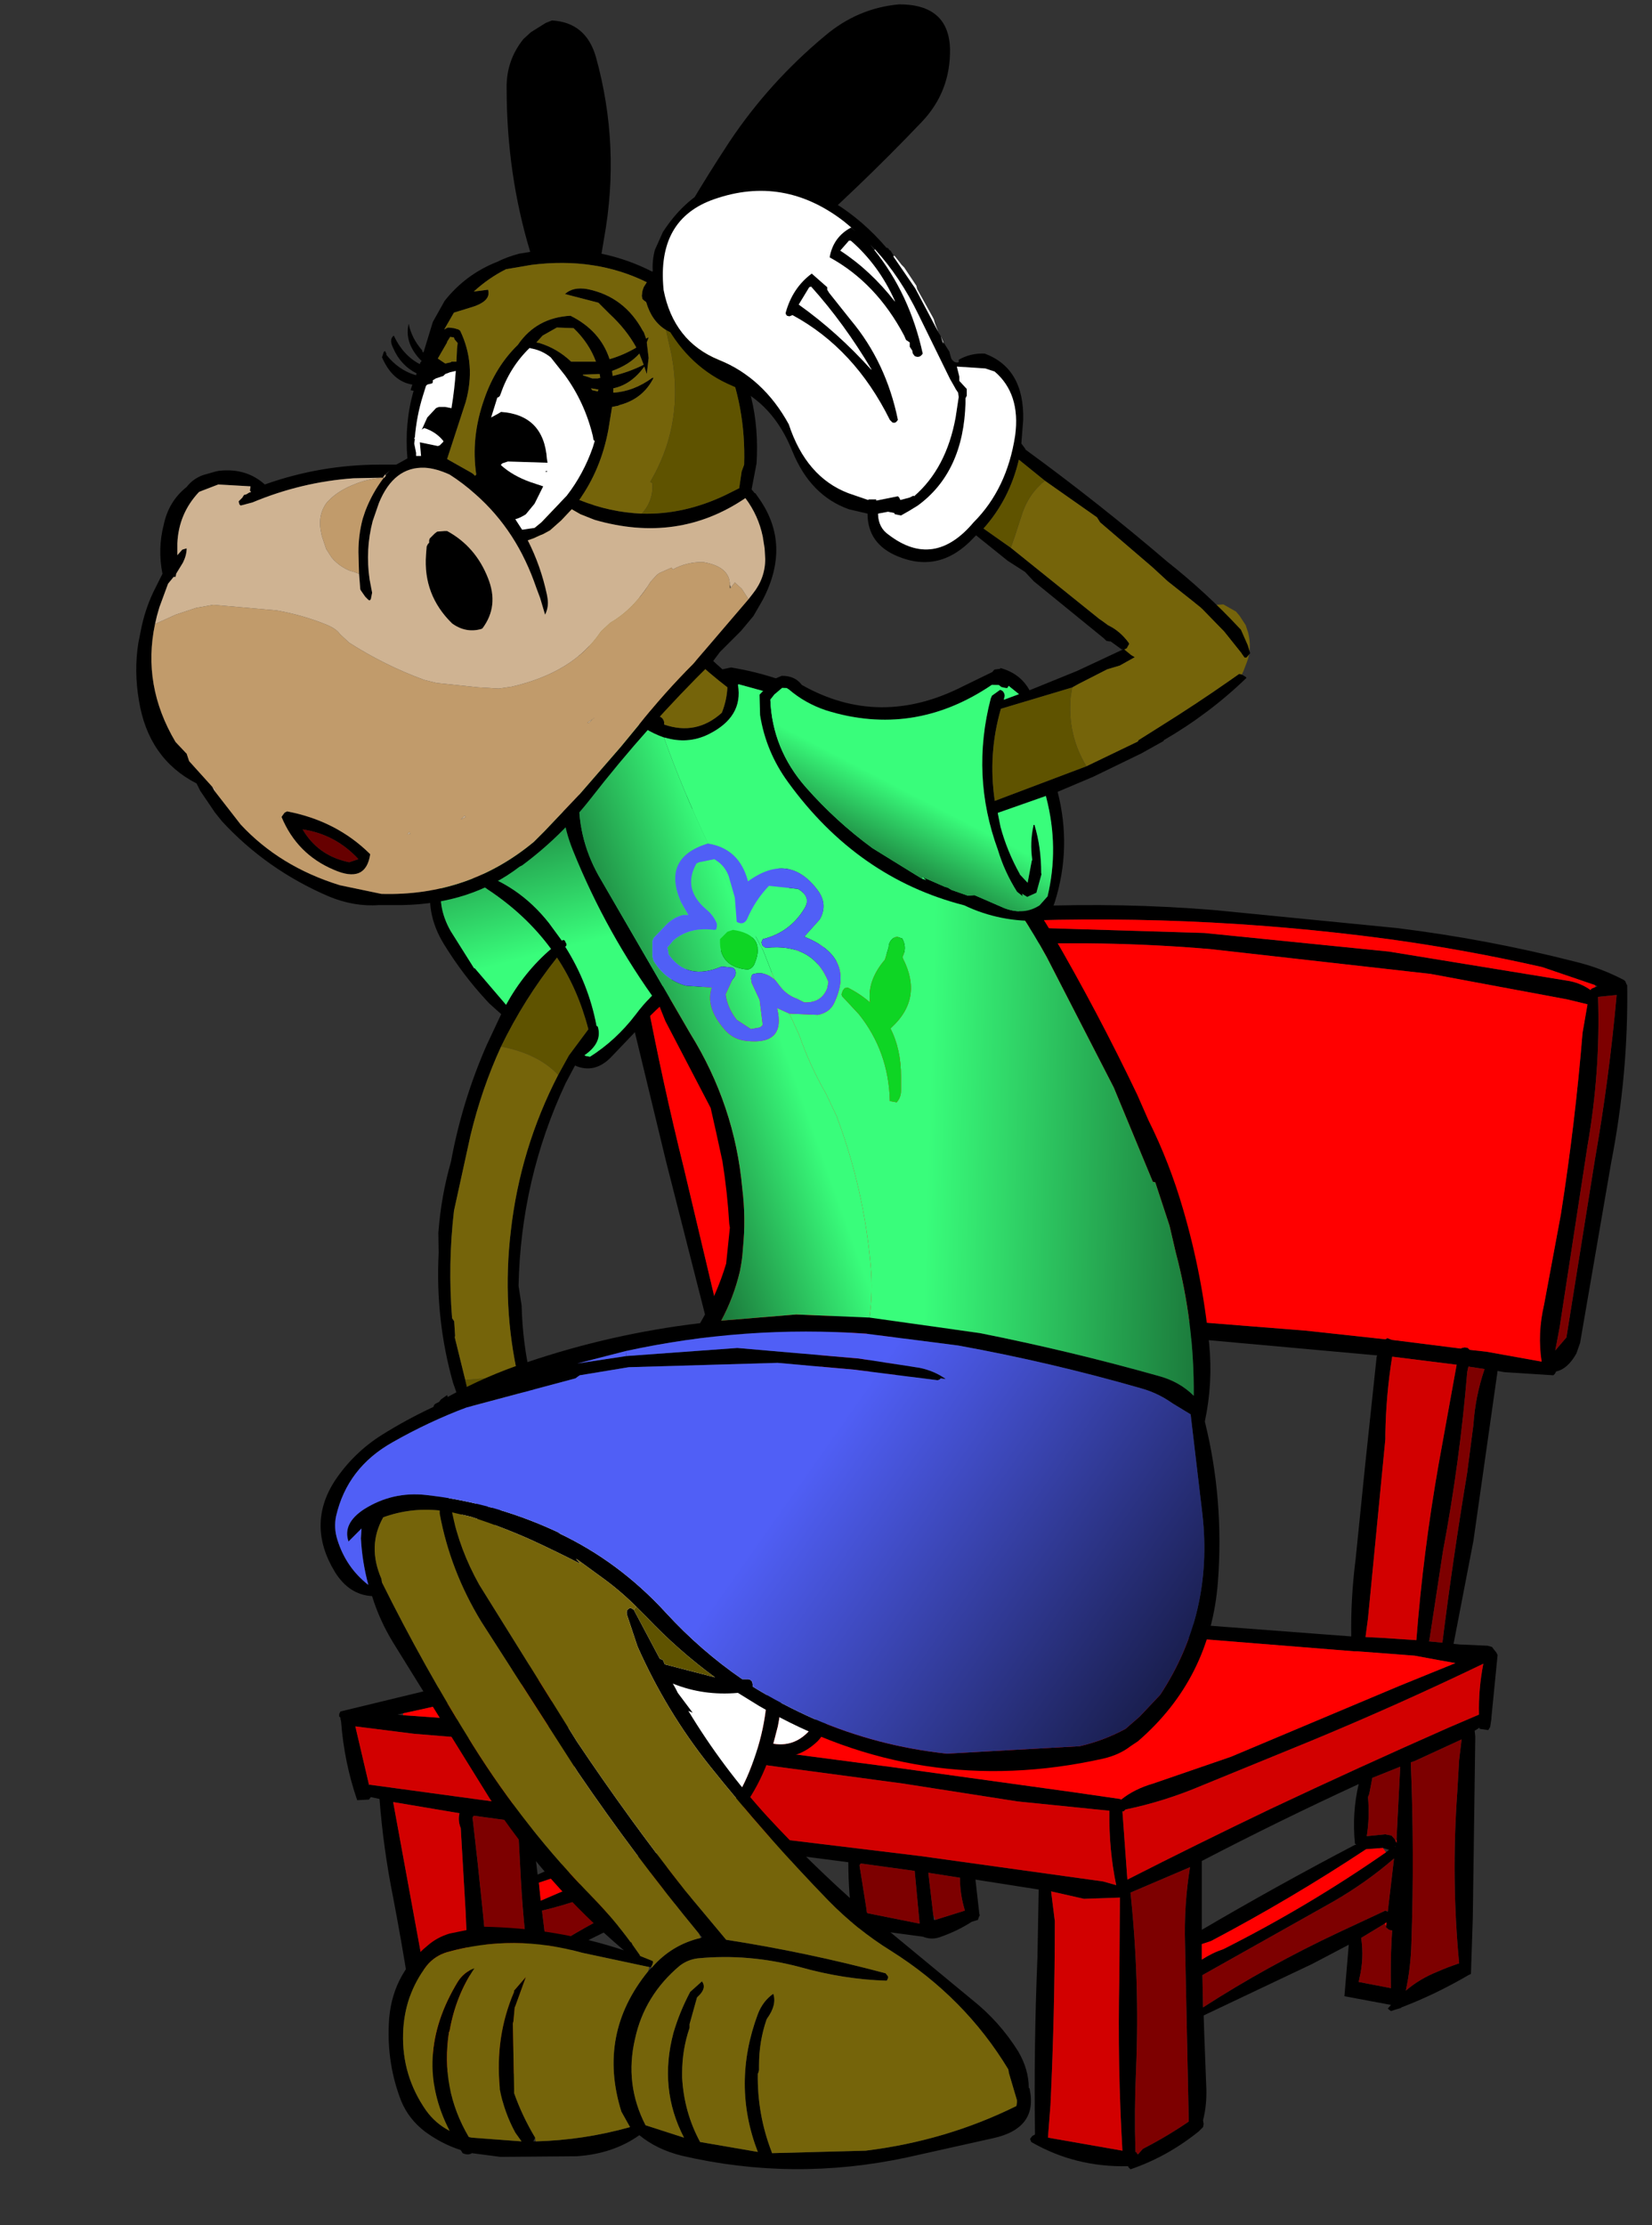 <?xml version="1.0" encoding="UTF-8" standalone="no"?>
<svg xmlns:xlink="http://www.w3.org/1999/xlink" height="179.35px" width="133.2px" xmlns="http://www.w3.org/2000/svg">
  <rect width="100%" height="100%" fill="#333333" stroke="none"/>
  <g transform="matrix(1.0, 0.0, 0.0, 1.0, 62.65, 142.3)">
    <use height="174.5" transform="matrix(1.0, 0.0, 0.0, 1.0, -55.8, -141.95)" width="124.35" xlink:href="#sprite0"/>
  </g>
  <defs>
    <g id="sprite0" transform="matrix(1.0, 0.0, 0.0, 1.0, 65.4, 88.8)">
      <use height="101.9" transform="matrix(1.0, 0.0, 0.0, 1.0, -44.9, -16.2)" width="103.85" xlink:href="#sprite1"/>
      <use height="77.65" transform="matrix(-0.822, 0.567, -0.567, -0.822, 26.054, 31.148)" width="57.75" xlink:href="#sprite2"/>
      <use height="135.6" transform="matrix(1.0, 0.0, 0.0, 1.0, -46.4, -49.9)" width="72.45" xlink:href="#sprite3"/>
      <use height="72.6" transform="matrix(1.0, 0.0, 0.0, 1.0, -61.25, -88.8)" width="65.6" xlink:href="#sprite4"/>
      <use height="70.4" transform="matrix(1.0, 0.0, 0.0, 1.0, -19.65, -76.0)" width="63.1" xlink:href="#sprite5"/>
    </g>
    <g id="sprite1" transform="matrix(1.0, 0.0, 0.0, 1.0, 51.9, 50.95)">
      <use height="101.9" transform="matrix(1.0, 0.0, 0.0, 1.0, -51.9, -50.95)" width="103.85" xlink:href="#shape0"/>
    </g>
    <g id="shape0" transform="matrix(1.0, 0.0, 0.0, 1.0, 51.9, 50.95)">
      <path d="M32.6 -16.05 L32.85 -15.95 33.0 -15.9 38.55 -15.2 38.6 -15.25 38.65 -15.25 38.85 -15.3 39.1 -15.25 39.2 -15.15 39.25 -15.1 40.6 -14.95 45.05 -14.15 Q44.7 -16.4 45.25 -18.75 L46.6 -26.0 Q47.75 -33.3 48.35 -40.65 L48.75 -42.95 47.1 -43.35 36.1 -45.4 18.35 -47.4 Q0.7 -48.9 -16.65 -45.6 L-27.1 -43.4 Q-25.8 -36.55 -24.1 -29.7 L-21.1 -17.05 -16.95 -17.65 -1.4 -18.3 11.5 -17.8 26.0 -16.65 32.45 -15.95 32.6 -16.0 32.6 -16.05 M-15.85 -47.15 L-16.85 -46.85 -15.8 -47.05 Q-8.1 -48.45 -0.25 -48.9 L3.1 -49.15 17.85 -48.7 32.75 -47.2 47.15 -44.85 Q48.15 -44.7 49.0 -44.1 L49.05 -44.2 49.4 -44.35 49.55 -44.4 49.35 -44.5 45.1 -45.95 Q38.95 -47.35 32.75 -48.2 16.45 -50.4 -0.1 -49.55 -8.1 -49.1 -15.85 -47.15 M-24.3 -45.35 L-23.55 -45.65 -17.15 -47.7 Q-10.95 -49.4 -4.5 -50.1 L3.85 -50.85 Q11.25 -51.15 18.6 -50.55 L33.35 -49.1 Q40.65 -48.2 47.7 -46.4 49.8 -45.9 51.7 -44.9 L51.8 -44.8 51.9 -44.55 51.95 -44.5 Q52.05 -37.3 50.65 -30.15 L48.15 -15.65 47.85 -14.8 Q47.15 -13.55 46.2 -13.35 L46.2 -13.3 46.1 -13.15 46.0 -13.05 42.05 -13.3 41.5 -13.4 39.55 0.3 37.95 8.6 38.45 8.65 40.7 8.75 41.05 8.85 41.2 9.05 41.4 9.3 41.5 9.5 41.0 14.55 41.0 14.65 40.9 15.3 40.75 15.55 40.05 15.45 40.05 15.35 39.65 15.6 39.7 16.05 39.7 16.15 39.5 30.7 39.35 35.2 39.15 35.3 Q36.5 36.85 33.75 37.9 L33.7 37.95 33.2 38.1 32.9 38.2 32.65 38.0 32.9 37.7 29.15 37.0 29.5 32.85 26.55 34.4 17.8 38.55 17.85 40.1 18.0 44.05 Q18.1 45.65 17.75 47.0 L17.8 47.3 17.75 47.55 17.5 47.8 17.45 47.85 17.4 47.9 Q14.85 49.95 11.9 50.95 L11.75 50.8 11.7 50.7 Q7.45 50.8 3.9 48.75 L3.8 48.5 4.0 48.25 4.2 48.15 Q4.1 41.0 4.4 33.85 L4.5 28.4 -0.6 27.6 -0.3 30.25 -0.3 30.3 -0.25 30.5 -0.3 30.55 -0.4 30.85 -0.9 31.0 Q-2.05 31.75 -3.5 32.25 -4.1 32.45 -4.7 32.25 L-4.85 32.2 -10.45 31.45 Q-10.85 28.85 -10.85 26.2 L-14.7 25.7 -14.75 25.8 Q-20.45 27.85 -26.2 30.05 -30.7 31.65 -34.85 34.2 L-35.05 34.25 -34.85 36.3 -34.45 41.2 -34.3 41.3 Q-34.05 42.95 -36.15 43.8 -37.05 44.2 -37.8 44.7 L-37.85 44.75 Q-38.35 45.4 -39.1 45.55 L-39.3 45.55 -40.85 45.3 -44.6 44.0 -45.3 43.35 -45.3 43.25 Q-46.2 36.1 -47.55 29.05 -48.35 25.05 -48.65 21.1 L-49.35 20.95 -49.5 21.15 -50.45 21.2 Q-51.5 18.15 -51.75 14.85 L-51.8 14.65 -51.8 14.55 -51.9 14.45 -51.9 14.35 -51.9 14.25 -51.8 14.05 -37.55 10.6 -26.2 7.65 -12.8 4.45 -11.3 3.95 -10.9 4.0 -10.9 3.95 -10.35 4.05 -13.4 -9.4 -13.9 -11.8 -14.65 -15.9 -14.6 -16.35 -21.2 -16.15 Q-21.55 -15.95 -21.9 -16.15 L-22.1 -16.4 -22.05 -16.55 -25.55 -30.3 -28.05 -40.65 -28.45 -43.65 -28.2 -44.1 -28.05 -44.15 -28.05 -44.2 -26.25 -44.9 -24.3 -45.35 M-12.8 -16.45 L-13.55 -16.4 Q-12.45 -9.8 -10.65 -3.3 -9.6 0.5 -9.4 4.2 L-6.2 4.7 Q-6.8 -2.25 -8.4 -8.95 -9.25 -12.75 -9.35 -16.6 L-12.8 -16.45 M-49.5 19.95 L-49.5 20.0 -49.45 19.95 -34.75 21.95 -25.7 23.2 -25.25 23.25 -21.65 23.7 -21.3 23.6 -21.2 23.6 -20.95 23.65 -20.8 23.8 -19.9 23.9 -5.05 25.7 9.7 27.75 10.75 28.05 Q10.15 25.15 10.2 22.1 L10.2 22.05 2.8 21.3 -6.5 19.85 -21.45 17.85 -45.85 15.85 -50.6 15.25 -49.5 19.95 M-46.75 14.35 L-36.9 15.05 -22.05 16.6 -7.2 18.55 7.25 20.55 11.05 21.1 11.15 21.15 Q12.2 20.3 13.75 19.85 L20.0 17.7 33.55 12.0 38.1 10.15 36.7 9.9 34.8 9.55 30.2 9.2 29.95 9.2 12.5 7.8 -2.05 6.4 -3.05 6.3 -3.65 6.25 -7.7 5.7 -10.6 5.15 Q-17.65 7.15 -25.0 8.6 L-32.25 10.45 Q-39.45 12.65 -46.75 14.2 L-47.2 14.3 -46.75 14.35 M-42.1 23.45 Q-42.35 22.85 -42.2 22.25 L-47.55 21.35 -45.05 35.0 Q-44.35 38.95 -44.35 42.8 L-40.1 43.95 Q-41.45 37.3 -41.7 30.3 L-42.1 23.45 M-41.05 22.45 L-41.15 22.6 Q-40.3 29.8 -39.7 37.05 -39.35 40.6 -39.15 44.1 L-39.0 44.1 -35.4 41.45 Q-36.85 34.7 -37.25 27.65 L-37.5 22.95 -38.5 22.8 -41.05 22.45 M-24.35 24.55 L-25.6 24.45 -25.75 24.5 -35.8 27.85 -35.65 29.3 Q-30.0 26.85 -24.3 24.7 L-24.05 24.6 -24.35 24.55 M-35.55 30.1 L-35.15 33.35 Q-29.1 29.4 -22.15 27.1 L-17.0 25.4 -21.65 24.85 Q-23.3 26.0 -25.55 26.6 L-29.25 27.9 Q-32.35 29.35 -35.55 30.1 M-28.3 24.15 L-36.4 23.1 -35.9 27.2 Q-32.15 25.5 -28.3 24.15 M-9.4 29.9 L-9.35 30.3 -5.1 31.15 -5.5 26.9 -9.85 26.3 -9.95 26.45 -9.4 29.9 M49.6 -43.55 Q49.8 -37.55 48.75 -31.55 L46.5 -16.9 46.15 -15.05 47.05 -16.1 49.35 -30.45 Q50.5 -37.0 51.1 -43.7 L49.6 -43.55 M31.8 -14.65 L14.65 -16.2 Q4.15 -17.0 -6.4 -16.7 -5.35 -9.8 -3.95 -2.95 L-2.95 1.7 Q-2.6 3.45 -2.8 5.15 L3.85 5.85 17.8 7.1 29.7 8.0 Q29.65 4.95 30.05 1.8 L30.8 -5.6 31.75 -14.55 31.8 -14.65 M32.45 -7.9 L31.05 6.55 30.85 8.05 31.9 8.1 34.95 8.3 Q35.5 1.2 36.75 -5.9 L38.2 -13.9 33.0 -14.55 Q32.5 -11.45 32.45 -8.3 L32.45 -7.9 M-5.25 4.8 L-3.85 5.0 Q-4.8 -1.55 -6.25 -8.05 -7.25 -12.35 -7.05 -16.7 L-8.45 -16.65 Q-7.4 -10.2 -5.95 -3.75 -5.0 0.5 -5.25 4.8 M-4.0 30.45 L-3.95 30.85 -3.85 30.85 -1.45 30.1 Q-1.85 28.8 -1.85 27.45 L-4.4 27.05 -4.0 30.45 M11.25 22.1 L11.65 27.6 Q17.35 24.7 23.2 21.9 30.3 18.55 37.55 15.35 L40.0 14.3 Q39.95 12.25 40.35 10.2 33.5 13.5 26.5 16.4 L17.7 20.0 Q14.65 21.3 11.5 21.95 L11.45 22.0 11.35 22.1 11.25 22.1 M5.25 48.4 L11.25 49.45 Q10.85 42.6 11.0 35.6 L11.05 29.05 8.15 29.15 5.5 28.55 5.8 30.95 Q5.8 38.35 5.45 45.75 L5.25 48.35 5.25 48.4 M33.35 24.4 L33.65 18.5 31.4 19.4 31.15 20.7 31.05 20.95 Q31.2 22.55 30.95 24.1 L32.45 23.95 32.7 24.0 32.95 24.05 33.25 24.4 33.35 24.65 33.35 24.4 M33.35 24.65 L33.35 24.7 33.35 24.65 M16.7 26.6 L11.9 28.65 Q12.65 35.7 12.35 42.9 12.2 46.25 12.3 49.55 L12.35 49.55 12.45 49.7 12.5 49.75 12.9 49.3 Q14.85 48.3 16.6 47.1 L16.3 32.85 Q16.2 29.65 16.7 26.6 M17.65 31.65 Q23.7 28.1 30.0 24.8 L30.1 24.8 30.0 24.7 Q29.75 22.25 30.3 19.9 23.9 22.85 17.65 26.1 L17.65 31.65 M32.25 25.05 L30.9 25.15 Q24.85 29.15 18.4 32.55 L17.65 32.8 17.65 34.05 Q18.5 33.5 19.4 33.2 26.25 29.75 32.5 25.4 L32.75 25.2 32.25 25.05 M33.25 24.9 L33.2 24.95 33.25 24.95 33.25 24.9 M32.45 30.1 L32.65 30.2 32.65 30.15 33.15 25.9 Q30.9 27.85 28.2 29.4 L17.7 35.3 17.7 35.35 17.75 37.9 Q22.95 34.55 28.7 31.85 L32.45 30.1 M32.4 31.15 L30.5 32.3 Q30.75 33.95 30.35 35.6 L30.3 35.85 32.9 36.35 Q32.85 34.45 32.95 32.5 L33.0 31.7 32.75 31.65 32.5 31.45 32.5 31.35 32.55 31.05 32.4 31.15 M36.0 8.4 L37.05 8.5 Q37.9 1.7 39.05 -5.2 L39.55 -9.05 Q39.7 -11.35 40.45 -13.55 L39.15 -13.75 39.1 -13.55 39.05 -13.3 Q38.45 -6.05 37.1 1.1 L36.0 8.3 35.95 8.4 36.0 8.4 M38.4 17.95 L38.6 16.3 34.8 18.05 34.5 18.15 Q34.8 25.45 34.55 32.7 34.5 34.7 34.1 36.55 35.2 35.6 36.7 35.0 37.5 34.65 38.4 34.35 37.75 27.5 38.25 20.55 L38.4 17.95" fill="#000000" fill-rule="evenodd" stroke="none"/>
      <path d="M32.45 -15.95 L26.0 -16.65 11.5 -17.8 -1.4 -18.3 -16.95 -17.65 -21.1 -17.05 -24.1 -29.7 Q-25.8 -36.55 -27.1 -43.4 L-16.65 -45.6 Q0.7 -48.9 18.35 -47.4 L36.1 -45.4 47.1 -43.35 48.75 -42.95 48.35 -40.65 Q47.75 -33.3 46.6 -26.0 L45.25 -18.75 Q44.7 -16.4 45.05 -14.15 L40.6 -14.95 39.25 -15.1 39.2 -15.15 39.1 -15.25 38.85 -15.3 38.65 -15.25 38.6 -15.25 38.55 -15.2 33.0 -15.9 32.85 -15.95 32.6 -16.05 32.45 -15.95 M-15.85 -47.15 Q-8.1 -49.1 -0.1 -49.55 16.45 -50.4 32.75 -48.2 38.95 -47.35 45.1 -45.95 L49.35 -44.5 49.4 -44.35 49.05 -44.2 49.0 -44.1 Q48.15 -44.7 47.15 -44.85 L32.75 -47.2 17.85 -48.7 3.1 -49.15 -0.25 -48.9 Q-8.1 -48.45 -15.8 -47.05 L-15.85 -47.15 M-46.75 14.2 Q-39.45 12.65 -32.25 10.45 L-25.0 8.6 Q-17.65 7.15 -10.6 5.15 L-7.7 5.7 -3.65 6.25 -3.05 6.3 -2.05 6.4 12.5 7.8 29.95 9.2 30.2 9.2 34.8 9.55 36.7 9.9 38.1 10.15 33.55 12.0 20.0 17.7 13.75 19.85 Q12.2 20.3 11.15 21.15 L11.05 21.1 7.25 20.55 -7.2 18.55 -22.05 16.6 -36.9 15.05 -46.75 14.35 -46.75 14.2 M-24.3 24.7 Q-30.0 26.85 -35.65 29.3 L-35.8 27.85 -25.75 24.5 -25.6 24.45 -24.35 24.55 -24.3 24.7 M33.25 24.4 L33.35 24.4 33.35 24.65 33.25 24.4 M32.5 25.4 Q26.25 29.75 19.4 33.2 18.5 33.5 17.65 34.05 L17.65 32.8 18.4 32.55 Q24.85 29.15 30.9 25.15 L32.25 25.05 32.5 25.4 M32.5 31.35 L32.4 31.15 32.55 31.05 32.5 31.35" fill="#ff0000" fill-rule="evenodd" stroke="none"/>
      <path d="M-12.8 -16.45 L-9.35 -16.6 Q-9.25 -12.75 -8.4 -8.95 -6.8 -2.25 -6.2 4.7 L-9.4 4.2 Q-9.6 0.5 -10.65 -3.3 -12.45 -9.8 -13.55 -16.4 L-12.8 -16.45 M-49.45 19.95 L-49.5 19.95 -50.6 15.25 -45.85 15.85 -21.45 17.85 -6.5 19.85 2.8 21.3 10.2 22.05 10.2 22.1 Q10.15 25.15 10.75 28.05 L9.7 27.75 -5.05 25.7 -19.9 23.9 -20.8 23.8 -20.95 23.65 -21.2 23.6 -21.3 23.6 -21.65 23.7 -25.25 23.25 -25.7 23.2 -34.75 21.95 -49.45 19.95 M-42.1 23.45 L-41.7 30.3 Q-41.45 37.3 -40.1 43.95 L-44.35 42.8 Q-44.35 38.95 -45.05 35.0 L-47.55 21.35 -42.2 22.25 Q-42.35 22.85 -42.1 23.45 M32.45 -7.9 L32.45 -8.3 Q32.5 -11.45 33.0 -14.55 L38.2 -13.9 36.75 -5.9 Q35.5 1.2 34.95 8.3 L31.9 8.1 30.85 8.05 31.05 6.55 32.45 -7.9 M5.25 48.35 L5.45 45.75 Q5.8 38.35 5.8 30.95 L5.5 28.55 8.15 29.15 11.05 29.05 11.0 35.6 Q10.85 42.6 11.25 49.45 L5.25 48.4 5.25 48.35 M11.25 22.1 L11.35 22.1 11.45 22.0 11.5 21.95 Q14.65 21.3 17.7 20.0 L26.5 16.4 Q33.5 13.5 40.35 10.2 39.95 12.25 40.0 14.3 L37.55 15.35 Q30.3 18.55 23.2 21.9 17.35 24.7 11.65 27.6 L11.25 22.1" fill="#d20000" fill-rule="evenodd" stroke="none"/>
      <path d="M-41.05 22.45 L-38.5 22.8 -37.5 22.95 -37.25 27.65 Q-36.85 34.7 -35.4 41.45 L-39.0 44.1 -39.15 44.1 Q-39.35 40.6 -39.7 37.05 -40.3 29.8 -41.15 22.6 L-41.05 22.45 M-35.55 30.1 Q-32.35 29.35 -29.25 27.9 L-25.55 26.6 Q-23.3 26.0 -21.65 24.85 L-17.0 25.4 -22.15 27.1 Q-29.1 29.4 -35.15 33.35 L-35.55 30.1 M-9.4 29.9 L-9.95 26.45 -9.85 26.3 -5.5 26.9 -5.1 31.15 -9.35 30.3 -9.4 29.9 M49.6 -43.55 L51.1 -43.7 Q50.5 -37.0 49.35 -30.45 L47.05 -16.1 46.15 -15.05 46.5 -16.9 48.75 -31.55 Q49.8 -37.55 49.6 -43.55 M-5.25 4.8 Q-5.0 0.5 -5.95 -3.75 -7.4 -10.2 -8.45 -16.65 L-7.05 -16.7 Q-7.25 -12.35 -6.25 -8.05 -4.8 -1.55 -3.85 5.0 L-5.25 4.8 M-3.85 30.85 L-4.0 30.45 -4.4 27.05 -1.85 27.45 Q-1.85 28.8 -1.45 30.1 L-3.85 30.85 M33.25 24.4 L32.95 24.05 32.7 24.0 32.45 23.95 30.95 24.1 Q31.2 22.55 31.05 20.95 L31.15 20.7 31.4 19.4 33.65 18.5 33.35 24.4 33.25 24.4 M16.7 26.6 Q16.2 29.65 16.3 32.85 L16.6 47.1 Q14.85 48.3 12.9 49.3 L12.5 49.75 12.45 49.7 12.35 49.55 12.3 49.55 Q12.2 46.25 12.35 42.9 12.65 35.7 11.9 28.65 L16.7 26.6 M32.65 30.15 L32.45 30.1 28.7 31.85 Q22.95 34.55 17.75 37.9 L17.7 35.35 17.7 35.3 28.2 29.4 Q30.9 27.85 33.15 25.9 L32.65 30.15 M32.5 31.35 L32.5 31.45 32.75 31.65 33.0 31.7 32.95 32.5 Q32.85 34.45 32.9 36.35 L30.3 35.85 30.35 35.6 Q30.75 33.95 30.5 32.3 L32.4 31.15 32.5 31.35 M36.0 8.3 L37.1 1.1 Q38.45 -6.05 39.05 -13.3 L39.1 -13.55 39.15 -13.75 40.45 -13.55 Q39.7 -11.35 39.55 -9.05 L39.05 -5.2 Q37.9 1.7 37.05 8.5 L36.0 8.4 36.0 8.3 M38.4 17.95 L38.25 20.55 Q37.75 27.5 38.4 34.35 37.5 34.65 36.7 35.0 35.2 35.6 34.1 36.55 34.5 34.7 34.55 32.7 34.8 25.45 34.5 18.15 L34.8 18.05 38.6 16.3 38.4 17.95" fill="#7d0000" fill-rule="evenodd" stroke="none"/>
    </g>
    <g id="sprite2" transform="matrix(1.0, 0.0, 0.0, 1.0, 28.85, 38.8)">
      <use height="77.65" transform="matrix(1.0, 0.0, 0.0, 1.0, -28.85, -38.8)" width="57.75" xlink:href="#shape1"/>
    </g>
    <g id="shape1" transform="matrix(1.0, 0.0, 0.0, 1.0, 28.85, 38.8)">
      <path d="M9.5 -36.95 Q11.65 -37.2 13.1 -35.7 16.4 -38.15 20.65 -38.75 24.05 -39.05 26.15 -37.6 27.9 -36.35 28.75 -33.85 L28.9 -32.6 Q28.55 -28.0 26.1 -24.05 23.75 -20.1 23.7 -15.5 24.05 -14.2 23.75 -12.9 L22.6 -8.4 22.35 -8.0 22.2 -7.75 Q24.5 -5.65 22.95 -2.4 22.0 -0.35 19.65 0.0 L18.0 0.1 17.05 3.6 Q15.35 8.6 12.05 12.9 L11.15 14.25 Q9.3 16.55 7.05 18.4 3.55 21.9 -0.65 24.5 L-3.05 25.9 -2.75 27.15 -2.7 27.5 Q-2.3 30.25 -2.45 33.15 -2.6 36.15 -4.65 38.05 L-4.75 38.3 -5.15 38.4 -5.25 38.4 Q-15.1 40.25 -22.95 34.2 -28.7 29.8 -28.85 22.65 -28.9 21.1 -28.6 19.55 L-28.3 19.1 -28.35 19.0 -28.35 18.8 -27.85 18.45 -27.65 18.15 -27.05 17.9 -26.85 17.8 -26.35 17.9 -25.6 17.85 -25.6 17.8 Q-18.55 20.45 -11.25 18.6 L-8.35 18.0 Q-6.5 17.65 -5.6 19.1 L-5.4 19.0 -4.15 18.35 Q3.2 14.05 8.25 7.05 L8.95 5.6 Q10.65 3.0 11.75 0.15 L12.15 -1.05 12.2 -1.15 12.35 -1.35 12.4 -1.45 12.45 -1.7 12.5 -1.9 12.55 -1.95 Q11.05 -3.2 10.3 -5.15 9.35 -7.6 11.1 -9.5 L9.8 -11.1 9.8 -11.2 9.75 -11.35 Q4.85 -17.25 6.75 -24.65 6.85 -26.45 7.4 -28.05 L7.5 -30.6 Q7.6 -32.2 6.95 -33.75 6.7 -34.4 6.95 -35.1 L7.8 -36.05 Q8.45 -36.85 9.5 -36.95 M7.7 -34.2 Q8.5 -32.6 8.6 -30.8 9.6 -32.55 11.2 -34.1 L12.3 -35.05 Q10.85 -36.45 8.7 -35.65 L8.45 -35.5 8.3 -35.25 7.9 -34.65 7.7 -34.2 M26.0 -36.55 Q20.6 -39.35 15.25 -35.85 11.55 -33.45 9.55 -30.15 L9.15 -29.05 Q6.05 -22.65 8.1 -16.1 9.85 -11.8 13.35 -8.75 L13.4 -8.8 13.8 -8.55 13.85 -8.45 13.85 -8.35 14.5 -7.85 14.55 -7.7 14.15 -7.35 13.8 -7.55 Q13.85 -5.45 16.6 -4.95 L17.25 -4.85 Q19.85 -4.65 20.6 -6.65 L20.35 -6.8 20.3 -6.9 20.25 -7.1 20.25 -7.15 20.35 -7.45 20.45 -7.55 20.6 -7.65 20.7 -7.7 20.8 -7.7 20.75 -7.9 20.8 -8.05 20.75 -8.15 20.95 -8.4 21.15 -8.5 21.25 -8.45 Q23.35 -12.6 23.15 -17.4 23.05 -20.15 24.25 -22.65 L26.75 -27.8 26.8 -27.9 27.3 -28.9 27.7 -29.85 28.05 -32.2 Q28.25 -34.6 26.5 -36.3 L26.0 -36.55 M20.15 -7.1 Q20.65 -6.15 18.95 -5.85 L18.25 -5.85 Q17.5 -5.95 17.05 -6.45 L19.65 -7.0 19.9 -7.05 20.15 -7.1 M12.8 -8.1 L11.7 -8.95 Q9.7 -5.7 12.8 -3.15 13.55 -2.55 14.3 -2.1 17.1 -0.55 20.4 -1.25 L21.45 -1.65 22.1 -2.4 22.4 -3.1 22.5 -3.25 Q23.0 -5.45 21.75 -7.05 21.7 -5.8 20.35 -4.85 18.95 -3.85 17.3 -3.9 L15.9 -4.15 Q13.05 -4.9 12.75 -7.55 L12.8 -8.1 M16.1 3.25 L17.35 0.05 15.2 -0.45 Q14.15 -0.85 13.3 -1.4 L12.5 0.9 Q10.3 6.45 6.25 11.05 1.85 16.1 -4.05 19.25 L-5.65 20.05 -8.15 20.9 Q-9.3 24.05 -9.35 27.1 -5.25 25.85 -1.55 23.75 1.65 21.85 4.55 19.25 L9.1 15.0 Q11.95 11.75 14.15 7.95 L14.15 7.85 14.15 7.65 14.75 6.65 14.85 6.55 16.1 3.25 M-7.0 19.0 Q-9.45 18.9 -11.95 19.7 -13.85 20.35 -15.85 20.4 -20.65 20.5 -25.1 18.9 L-25.95 18.8 -26.65 18.95 Q-28.4 20.5 -28.05 23.25 -27.1 31.35 -19.7 35.35 -13.35 38.75 -6.15 37.8 L-6.0 37.5 -5.75 37.35 -5.2 37.4 Q-3.7 36.0 -3.5 33.75 L-3.35 30.2 -3.4 30.15 -3.8 26.3 Q-6.5 27.65 -9.35 27.95 -9.25 31.4 -7.85 34.85 L-7.3 36.4 -7.5 36.65 -7.7 36.75 Q-10.15 33.75 -10.4 29.75 L-10.45 28.0 -10.55 28.0 -10.65 27.9 -10.6 27.55 -10.5 27.45 -10.4 27.45 Q-10.25 23.9 -8.85 20.75 L-8.9 20.65 Q-8.5 19.35 -6.7 19.35 L-6.75 19.25 -7.0 19.0" fill="#000000" fill-rule="evenodd" stroke="none"/>
      <path d="M20.25 -7.1 L20.3 -6.9 20.35 -6.8 20.6 -6.65 Q19.85 -4.65 17.25 -4.85 L16.6 -4.95 Q13.85 -5.45 13.8 -7.55 L14.15 -7.35 14.55 -7.7 14.5 -7.85 13.85 -8.35 13.85 -8.45 13.8 -8.55 13.4 -8.8 13.35 -8.75 Q9.85 -11.8 8.1 -16.1 6.05 -22.65 9.15 -29.05 L9.55 -30.15 Q11.55 -33.45 15.25 -35.85 20.6 -39.35 26.0 -36.55 L25.8 -35.3 Q25.25 -32.15 22.8 -29.9 L22.05 -29.15 Q20.55 -27.65 19.35 -25.85 17.15 -22.6 17.55 -17.3 17.7 -15.45 18.6 -13.9 19.7 -12.0 20.0 -9.8 20.2 -8.2 19.75 -7.2 L20.15 -7.1 20.25 -7.1 M7.7 -34.2 L7.9 -34.65 8.3 -35.25 8.45 -35.5 8.7 -35.65 Q10.85 -36.45 12.3 -35.05 L11.2 -34.1 Q9.6 -32.55 8.6 -30.8 8.5 -32.6 7.7 -34.2 M20.15 -7.1 L19.9 -7.05 19.65 -7.0 17.05 -6.45 Q17.5 -5.95 18.25 -5.85 L18.95 -5.85 Q20.65 -6.15 20.15 -7.1 M21.25 -8.45 L21.15 -8.5 21.25 -8.45 M12.8 -8.1 L12.75 -7.55 Q13.05 -4.9 15.9 -4.15 L17.3 -3.9 Q18.95 -3.85 20.35 -4.85 21.7 -5.8 21.75 -7.05 23.0 -5.45 22.5 -3.25 L22.4 -3.1 22.1 -2.4 21.45 -1.65 20.4 -1.25 Q17.1 -0.55 14.3 -2.1 13.55 -2.55 12.8 -3.15 9.7 -5.7 11.7 -8.95 L12.8 -8.1" fill="#ffffff" fill-rule="evenodd" stroke="none"/>
      <path d="M20.25 -7.1 L20.15 -7.1 19.75 -7.2 Q20.2 -8.2 20.0 -9.8 19.7 -12.0 18.6 -13.9 17.7 -15.45 17.55 -17.3 17.15 -22.6 19.35 -25.85 20.55 -27.65 22.05 -29.15 L22.8 -29.9 Q25.25 -32.15 25.8 -35.3 L26.0 -36.55 26.5 -36.3 Q28.25 -34.6 28.05 -32.2 L27.7 -29.85 27.3 -28.9 26.8 -27.9 26.75 -27.8 24.25 -22.65 Q23.05 -20.15 23.15 -17.4 23.35 -12.6 21.25 -8.45 L21.15 -8.5 20.95 -8.4 20.75 -8.15 20.8 -8.05 20.75 -7.9 20.8 -7.7 20.7 -7.7 20.6 -7.65 20.45 -7.55 20.35 -7.45 20.25 -7.15 20.25 -7.1" fill="#e2ebef" fill-rule="evenodd" stroke="none"/>
      <path d="M12.5 0.9 L13.3 -1.4 Q14.15 -0.85 15.2 -0.45 L17.35 0.05 16.1 3.25 13.6 1.8 12.5 0.9 M-1.55 23.75 Q-5.25 25.85 -9.35 27.1 -9.3 24.05 -8.15 20.9 L-5.65 20.05 -4.05 19.25 Q-3.7 21.55 -1.6 23.7 L-1.55 23.75" fill="#5f5300" fill-rule="evenodd" stroke="none"/>
      <path d="M12.5 0.9 L13.6 1.8 16.1 3.25 14.85 6.55 14.75 6.65 14.15 7.65 14.15 7.85 14.15 7.95 Q11.95 11.75 9.1 15.0 L4.55 19.25 Q1.65 21.85 -1.55 23.75 L-1.6 23.7 Q-3.7 21.55 -4.05 19.25 1.85 16.1 6.25 11.05 10.3 6.45 12.5 0.9" fill="#75640a" fill-rule="evenodd" stroke="none"/>
      <path d="M-7.0 19.0 L-6.75 19.25 -6.7 19.35 Q-8.5 19.35 -8.9 20.65 L-8.85 20.75 Q-10.25 23.9 -10.4 27.45 L-10.5 27.45 -10.6 27.55 -10.65 27.9 -10.55 28.0 -10.45 28.0 -10.4 29.75 Q-10.15 33.75 -7.7 36.75 L-7.5 36.65 -7.3 36.4 -7.85 34.85 Q-9.25 31.4 -9.35 27.95 -6.5 27.65 -3.8 26.3 L-3.4 30.15 -3.35 30.2 -3.5 33.75 Q-3.7 36.0 -5.2 37.4 L-5.75 37.35 -6.0 37.5 -6.15 37.8 Q-13.35 38.75 -19.7 35.35 -27.1 31.35 -28.05 23.25 -28.4 20.5 -26.65 18.95 L-25.95 18.8 -25.1 18.9 Q-20.65 20.5 -15.85 20.4 -13.85 20.35 -11.95 19.7 -9.45 18.9 -7.0 19.0" fill="url(#gradient0)" fill-rule="evenodd" stroke="none"/>
    </g>
    <linearGradient gradientTransform="matrix(-0.005, 0.014, -0.011, -0.004, -20.5, 36.65)" gradientUnits="userSpaceOnUse" id="gradient0" spreadMethod="pad" x1="-819.2" x2="819.2">
      <stop offset="0.0" stop-color="#39fd7b"/>
      <stop offset="1.0" stop-color="#000000"/>
    </linearGradient>
    <g id="sprite3" transform="matrix(1.0, 0.0, 0.0, 1.0, 36.2, 67.8)">
      <use height="135.6" transform="matrix(1.0, 0.0, 0.0, 1.0, -36.2, -67.8)" width="72.45" xlink:href="#shape2"/>
    </g>
    <g id="shape2" transform="matrix(1.0, 0.0, 0.0, 1.0, 36.2, 67.8)">
      <path d="M-18.05 -60.45 Q-15.2 -54.95 -10.6 -50.7 L-9.15 -49.35 -9.1 -49.35 Q-8.6 -49.3 -8.5 -48.85 L-8.5 -48.65 Q-5.9 -47.75 -3.85 -49.6 -3.45 -50.6 -3.4 -51.65 -9.25 -56.15 -12.9 -62.55 L-13.05 -62.75 Q-14.15 -65.95 -17.3 -66.55 L-18.05 -66.35 Q-20.15 -64.4 -18.55 -61.7 -18.15 -61.1 -18.05 -60.45 M-17.2 -67.8 Q-13.75 -67.0 -12.2 -63.65 L-10.7 -60.7 Q-7.6 -56.45 -3.8 -53.1 L-3.35 -53.2 -3.1 -53.25 Q4.45 -52.0 9.85 -46.55 L13.4 -43.2 Q19.0 -38.2 22.75 -31.85 26.45 -25.5 29.65 -18.8 L30.55 -16.75 Q32.25 -13.35 33.35 -9.55 34.9 -4.25 35.45 1.3 35.75 4.45 35.1 7.5 L35.1 7.55 Q36.65 13.8 36.15 20.45 35.55 28.25 29.7 33.3 L29.1 33.7 Q28.2 34.4 26.9 34.7 12.1 38.0 -0.85 30.45 L-2.55 29.4 Q-5.35 29.65 -7.8 28.65 L-7.55 29.1 -7.4 29.4 -6.2 31.0 -6.55 30.85 Q-3.8 35.4 -0.2 39.35 3.4 43.25 7.45 46.8 L16.35 54.15 Q18.55 55.9 20.05 58.3 20.9 59.75 20.9 61.25 L20.95 61.25 Q21.7 64.5 18.0 65.3 L11.05 66.85 Q1.9 68.8 -7.1 66.7 -9.1 66.2 -10.5 65.05 -12.6 66.55 -15.55 66.75 L-21.7 66.8 -24.0 66.5 Q-24.3 66.7 -24.75 66.5 L-24.9 66.25 Q-26.45 65.75 -27.8 64.75 -29.1 63.75 -29.7 62.3 -30.85 59.35 -30.7 56.1 -30.55 52.2 -27.55 49.75 -26.8 49.1 -25.8 48.8 L-23.1 48.25 Q-17.15 48.35 -11.75 50.15 -18.05 44.8 -22.6 37.85 L-30.35 25.35 Q-31.45 23.55 -32.05 21.6 -33.9 21.5 -35.05 19.65 -37.35 15.85 -35.05 12.3 -33.55 10.05 -31.25 8.6 -29.25 7.35 -27.1 6.35 L-27.05 6.2 -26.95 6.1 -26.65 5.95 -26.5 5.75 -26.0 5.4 -25.95 5.55 Q-22.9 3.85 -19.55 2.75 -12.75 0.45 -5.6 -0.4 -4.25 -2.7 -3.5 -5.2 L-3.2 -8.1 -3.25 -8.4 Q-3.4 -10.95 -3.8 -13.45 L-4.3 -15.75 -4.75 -17.75 -8.4 -24.75 -8.9 -26.0 Q-13.15 -31.8 -15.85 -38.5 -18.35 -44.7 -13.45 -49.1 L-11.65 -50.2 Q-13.65 -51.75 -15.2 -53.95 -17.35 -56.9 -19.05 -60.2 L-19.5 -61.3 Q-20.65 -63.55 -19.6 -66.05 L-18.75 -67.1 Q-18.0 -67.65 -17.2 -67.8 M8.05 -0.85 L16.95 0.4 Q24.25 1.85 31.35 3.85 33.05 4.3 34.2 5.45 34.25 -0.45 32.75 -6.1 L32.25 -8.25 31.1 -11.75 30.9 -11.8 27.75 -19.4 22.35 -29.9 Q18.35 -37.2 12.05 -42.85 L3.75 -49.5 Q1.85 -50.85 -0.5 -51.35 L-2.5 -51.9 -2.55 -51.85 Q-2.1 -49.25 -4.95 -47.85 -6.6 -47.05 -8.45 -47.6 L-8.5 -47.6 Q-10.2 -48.2 -11.3 -49.35 L-14.0 -46.55 Q-15.25 -45.15 -15.35 -43.2 -15.55 -39.65 -13.8 -36.5 L-6.4 -23.75 Q-2.8 -17.95 -2.2 -11.25 -1.9 -8.85 -2.15 -6.4 -2.2 -5.5 -2.4 -4.55 -2.9 -2.45 -3.9 -0.6 L2.15 -1.1 8.05 -0.85 M-11.55 2.25 L-2.6 1.6 7.2 2.45 12.1 3.2 Q13.3 3.45 14.2 4.1 L14.15 4.1 13.8 4.05 13.7 4.15 13.55 4.2 6.85 3.35 0.65 2.8 -11.35 3.15 -15.3 3.8 -15.45 3.9 -15.65 4.05 -24.45 6.4 Q-27.5 7.55 -30.4 9.2 -34.05 11.25 -34.95 15.15 -35.15 16.1 -34.85 17.05 -34.15 19.3 -32.35 20.7 -32.85 18.85 -32.95 16.95 L-32.9 16.15 -33.95 17.2 Q-34.45 15.75 -32.7 14.6 -30.4 13.15 -27.7 13.45 -21.9 14.1 -16.65 16.65 L-17.05 16.5 Q-12.15 18.8 -8.35 22.95 -5.55 26.0 -2.2 28.3 L-1.7 28.3 -1.55 28.35 -1.4 28.5 -1.35 28.8 -1.35 28.9 Q1.0 30.35 3.6 31.5 8.7 33.7 14.3 34.3 L25.0 33.7 Q26.95 33.25 28.7 32.3 L29.85 31.3 31.5 29.55 Q35.8 23.0 34.9 15.0 L33.95 6.95 32.55 6.1 32.25 5.9 Q31.2 5.2 29.95 4.85 22.65 2.75 15.2 1.4 L7.8 0.45 Q-1.95 -0.25 -11.6 1.85 L-15.5 2.85 -11.55 2.25 M-10.75 22.45 Q-12.1 21.1 -13.65 20.0 L-15.5 18.65 -15.6 18.6 -15.25 19.0 Q-17.2 18.0 -19.15 17.1 -21.6 16.0 -24.1 15.2 L-25.6 14.85 Q-25.0 17.85 -23.4 20.7 L-15.55 33.3 Q-11.4 39.5 -6.8 45.35 L-3.5 49.3 Q2.95 50.3 9.35 52.0 L9.55 52.25 9.55 52.35 9.55 52.4 9.5 52.5 9.45 52.6 Q6.0 52.5 2.45 51.5 -1.7 50.4 -5.8 50.8 -6.6 50.9 -7.25 51.4 -10.1 53.8 -10.85 57.3 -11.7 60.95 -10.0 64.25 L-6.9 65.25 Q-8.95 61.3 -7.75 56.8 -7.25 55.1 -6.4 53.5 L-5.45 52.65 Q-5.05 53.2 -5.75 53.85 L-5.85 53.95 -6.45 56.1 -6.45 56.4 Q-7.05 58.15 -7.05 60.05 L-7.05 60.4 Q-6.9 63.2 -5.6 65.6 L-0.95 66.4 Q-3.05 60.95 -0.95 55.3 -0.55 54.25 0.3 53.65 0.6 54.55 -0.2 55.65 L-0.25 55.75 Q-0.85 57.5 -0.85 59.4 L-0.85 59.8 -0.9 60.0 -0.95 60.1 Q-1.0 63.35 0.15 66.35 L0.2 66.5 7.75 66.3 Q14.25 65.5 19.9 62.7 L19.95 62.4 19.95 62.25 19.3 60.05 19.25 59.75 Q15.75 53.95 9.8 50.2 7.05 48.5 4.75 46.15 -0.3 40.95 -4.85 35.25 -8.35 30.85 -10.65 25.65 L-11.5 23.1 Q-11.6 22.65 -11.2 22.55 L-10.95 22.7 -8.85 26.65 -8.6 26.75 -8.45 27.1 -4.4 28.15 Q-7.4 25.95 -9.95 23.25 L-10.75 22.45 M-5.7 48.8 Q-10.85 42.55 -15.45 35.8 L-23.25 23.65 Q-25.75 19.55 -26.6 14.95 L-26.6 14.7 Q-28.95 14.45 -31.15 15.25 -32.45 17.55 -31.3 20.2 L-31.25 20.5 Q-27.9 27.25 -23.9 33.65 -19.7 40.35 -14.2 45.95 -12.55 47.65 -11.2 49.5 L-11.15 49.5 -11.05 49.7 -10.45 50.55 -10.45 50.6 -9.45 51.0 -9.4 51.05 -9.4 51.15 -9.45 51.3 -9.5 51.4 -9.55 51.5 -9.7 51.5 -15.1 50.35 Q-20.65 48.8 -26.0 50.3 -27.0 50.6 -27.65 51.4 -29.45 53.75 -29.55 56.85 -29.65 60.25 -27.7 63.05 -26.95 64.1 -25.8 64.7 -28.85 58.8 -25.15 52.7 -24.65 51.9 -23.8 51.6 -25.3 53.8 -25.8 56.65 L-25.85 56.75 Q-26.55 61.3 -24.25 65.2 L-24.0 65.25 -20.0 65.55 -20.5 64.85 Q-21.4 63.2 -21.75 61.35 L-21.75 61.25 Q-22.15 57.1 -20.6 53.5 L-20.6 53.4 -19.65 52.3 -20.5 54.65 -20.55 54.75 -20.65 55.85 -20.7 56.05 -20.6 61.3 -20.6 61.65 Q-19.95 63.5 -18.9 65.25 L-19.05 65.55 -18.85 65.55 Q-15.0 65.45 -11.25 64.4 L-11.95 63.15 Q-13.9 56.9 -9.8 51.85 L-9.5 51.55 Q-7.9 49.7 -5.55 49.15 L-5.45 49.1 -5.7 48.8" fill="#000000" fill-rule="evenodd" stroke="none"/>
      <path d="M-18.05 -60.45 Q-18.15 -61.1 -18.55 -61.7 -20.15 -64.4 -18.05 -66.35 L-17.3 -66.55 Q-14.15 -65.95 -13.05 -62.75 L-12.9 -62.55 Q-9.25 -56.15 -3.4 -51.65 -3.45 -50.6 -3.85 -49.6 -5.9 -47.75 -8.5 -48.65 L-8.5 -48.85 Q-8.6 -49.3 -9.1 -49.35 L-9.15 -49.35 -10.6 -50.7 Q-15.2 -54.95 -18.05 -60.45 M-10.75 22.45 L-10.95 22.7 -11.2 22.55 Q-11.6 22.65 -11.5 23.1 L-10.65 25.65 Q-8.35 30.85 -4.85 35.25 -0.3 40.95 4.75 46.15 7.05 48.5 9.8 50.2 15.75 53.95 19.25 59.75 L19.3 60.05 19.95 62.25 19.95 62.4 19.9 62.7 Q14.25 65.5 7.75 66.3 L0.2 66.5 0.15 66.35 Q-1.0 63.35 -0.95 60.1 L-0.9 60.0 -0.85 59.8 -0.85 59.4 Q-0.85 57.5 -0.25 55.75 L-0.2 55.65 Q0.6 54.55 0.3 53.65 -0.55 54.25 -0.95 55.3 -3.05 60.95 -0.95 66.4 L-5.6 65.6 Q-6.9 63.2 -7.05 60.4 L-7.05 60.05 Q-7.05 58.15 -6.45 56.4 L-6.45 56.1 -5.85 53.95 -5.75 53.85 Q-5.05 53.2 -5.45 52.65 L-6.4 53.5 Q-7.25 55.1 -7.75 56.8 -8.95 61.3 -6.9 65.25 L-10.0 64.25 Q-11.7 60.95 -10.85 57.3 -10.1 53.8 -7.25 51.4 -6.6 50.9 -5.8 50.8 -1.7 50.4 2.45 51.5 6.0 52.5 9.45 52.6 L9.5 52.5 9.55 52.4 9.55 52.35 9.55 52.25 9.35 52.0 Q2.95 50.3 -3.5 49.3 L-6.8 45.35 Q-11.4 39.5 -15.55 33.3 L-23.4 20.7 Q-25.0 17.85 -25.6 14.85 L-24.1 15.2 Q-21.6 16.0 -19.15 17.1 -17.2 18.0 -15.25 19.0 L-15.6 18.6 -15.5 18.65 -13.65 20.0 Q-12.1 21.1 -10.75 22.45 M-9.55 51.5 L-9.5 51.4 -9.45 51.3 -9.4 51.15 -9.4 51.05 -9.45 51.0 -10.45 50.6 -10.45 50.55 -11.05 49.7 -11.15 49.5 -11.2 49.5 Q-12.55 47.65 -14.2 45.95 -19.7 40.35 -23.9 33.65 -27.9 27.25 -31.25 20.5 L-31.3 20.2 Q-32.45 17.55 -31.15 15.25 -28.95 14.45 -26.6 14.7 L-26.6 14.95 Q-25.75 19.55 -23.25 23.65 L-15.45 35.8 Q-10.85 42.55 -5.7 48.8 L-5.55 49.15 Q-7.9 49.7 -9.5 51.55 L-9.55 51.5 M-9.7 51.5 L-9.8 51.85 Q-13.9 56.9 -11.95 63.15 L-11.25 64.4 Q-15.0 65.45 -18.85 65.55 L-18.9 65.25 Q-19.95 63.5 -20.6 61.65 L-20.6 61.3 -20.7 56.05 -20.65 55.85 -20.55 54.75 -20.5 54.65 -19.65 52.3 -20.6 53.4 -20.6 53.5 Q-22.15 57.1 -21.75 61.25 L-21.75 61.35 Q-21.4 63.2 -20.5 64.85 L-20.0 65.55 -24.0 65.25 -24.25 65.2 Q-26.55 61.3 -25.85 56.75 L-25.8 56.65 Q-25.3 53.8 -23.8 51.6 -24.65 51.9 -25.15 52.7 -28.85 58.8 -25.8 64.7 -26.95 64.1 -27.7 63.05 -29.65 60.25 -29.55 56.85 -29.45 53.75 -27.65 51.4 -27.0 50.6 -26.0 50.3 -20.65 48.8 -15.1 50.35 L-9.7 51.5" fill="#75640a" fill-rule="evenodd" stroke="none"/>
      <path d="M-8.45 -47.6 Q-6.6 -47.05 -4.95 -47.85 -2.1 -49.25 -2.55 -51.85 L-2.5 -51.9 -0.5 -51.35 Q1.85 -50.85 3.75 -49.5 L12.05 -42.85 Q18.35 -37.2 22.35 -29.9 L27.75 -19.4 30.9 -11.8 31.1 -11.75 32.25 -8.25 32.75 -6.1 Q34.25 -0.45 34.2 5.45 33.05 4.3 31.35 3.85 24.25 1.85 16.95 0.4 L8.05 -0.85 Q8.35 -2.9 8.15 -5.05 7.6 -11.25 5.4 -17.1 L4.55 -18.9 Q3.25 -21.15 2.4 -23.6 L1.6 -25.35 3.9 -25.25 Q4.9 -25.45 5.25 -26.3 6.9 -29.9 2.8 -31.55 L4.05 -32.95 Q4.7 -34.1 3.95 -35.2 1.6 -38.45 -1.75 -36.0 L-1.75 -36.05 Q-2.45 -38.65 -4.95 -39.05 -6.95 -43.25 -8.5 -47.55 L-8.45 -47.6 M0.45 -28.05 L0.4 -28.1 -0.5 -30.4 -1.45 -32.2 -1.85 -32.9 -1.8 -33.0 Q-1.15 -34.5 -0.05 -35.65 L2.3 -35.4 Q3.4 -34.75 2.8 -33.8 1.65 -31.9 -0.55 -31.35 L-0.65 -31.1 -0.6 -30.9 -0.55 -30.8 -0.3 -30.65 Q3.5 -31.05 4.75 -27.9 L4.65 -27.4 Q4.2 -26.2 2.8 -26.25 L2.2 -26.55 Q1.35 -26.85 0.8 -27.6 L0.45 -28.05 M-2.8 -34.7 L-4.3 -37.7 Q-3.6 -37.25 -3.3 -36.45 L-2.8 -34.7 M5.8 -26.9 L5.85 -26.75 7.2 -25.3 Q9.6 -22.3 9.7 -18.3 L10.25 -18.2 Q10.6 -18.6 10.6 -19.15 L10.6 -20.15 10.6 -20.25 Q10.6 -22.5 9.75 -24.15 L9.85 -24.25 Q12.4 -26.6 10.75 -29.8 10.7 -29.95 10.8 -30.1 11.05 -30.75 10.7 -31.4 L10.55 -31.45 10.3 -31.55 10.1 -31.5 10.0 -31.45 Q9.6 -31.15 9.6 -30.7 L9.3 -29.7 Q7.85 -28.0 8.1 -26.25 7.3 -26.95 6.3 -27.45 L6.05 -27.4 5.9 -27.2 5.8 -26.9" fill="url(#gradient1)" fill-rule="evenodd" stroke="none"/>
      <path d="M-8.5 -47.55 Q-6.95 -43.25 -4.95 -39.05 L-5.0 -39.05 Q-8.7 -37.9 -7.15 -34.35 L-6.55 -33.3 -7.0 -33.3 Q-7.75 -33.1 -8.3 -32.55 L-9.35 -31.45 -9.45 -31.2 -9.45 -29.95 -9.35 -29.6 Q-8.4 -28.05 -6.75 -27.6 L-4.65 -27.45 Q-5.2 -25.9 -3.65 -24.1 -2.95 -23.25 -1.85 -23.15 1.35 -22.8 0.6 -25.8 L1.6 -25.35 2.4 -23.6 Q3.25 -21.15 4.55 -18.9 L5.4 -17.1 Q7.6 -11.25 8.15 -5.05 8.35 -2.9 8.05 -0.85 L2.15 -1.1 -3.9 -0.6 Q-2.9 -2.45 -2.4 -4.55 -2.2 -5.5 -2.15 -6.4 -1.9 -8.85 -2.2 -11.25 -2.8 -17.95 -6.4 -23.75 L-13.8 -36.5 Q-15.55 -39.65 -15.35 -43.2 -15.25 -45.15 -14.0 -46.55 L-11.3 -49.35 Q-10.2 -48.2 -8.5 -47.6 L-8.5 -47.55 M0.45 -28.05 Q-0.45 -28.85 -1.4 -28.5 L-1.5 -28.2 -1.45 -27.9 -1.45 -27.85 -0.8 -26.45 -0.55 -24.45 Q-0.7 -24.2 -1.0 -24.2 L-1.5 -24.1 -2.65 -24.85 Q-3.4 -25.8 -3.55 -26.9 L-3.0 -28.1 Q-2.6 -28.5 -2.8 -28.9 L-2.85 -28.95 -2.95 -29.05 -3.85 -29.15 Q-6.65 -27.95 -8.15 -30.15 L-8.15 -30.25 -8.2 -30.55 -8.25 -30.65 -7.75 -31.25 Q-6.45 -32.35 -4.5 -32.1 L-4.4 -32.1 -4.3 -32.15 -4.25 -32.35 -4.25 -32.45 -4.25 -32.6 Q-4.5 -33.25 -5.1 -33.75 -7.05 -35.4 -5.9 -37.45 L-5.7 -37.55 -4.45 -37.8 -4.3 -37.7 -2.8 -34.7 -2.65 -32.75 Q-2.15 -32.45 -1.85 -32.9 L-1.45 -32.2 -0.5 -30.4 0.4 -28.1 0.45 -28.05 M-3.4 -31.95 L-4.0 -31.35 Q-4.1 -29.1 -1.75 -28.9 -1.35 -29.0 -1.2 -29.4 -0.25 -31.7 -2.95 -32.1 L-3.4 -31.95" fill="url(#gradient2)" fill-rule="evenodd" stroke="none"/>
      <path d="M-4.95 -39.05 Q-2.45 -38.65 -1.75 -36.05 L-1.75 -36.0 Q1.6 -38.45 3.95 -35.2 4.7 -34.1 4.05 -32.95 L2.8 -31.55 Q6.9 -29.9 5.25 -26.3 4.9 -25.45 3.9 -25.25 L1.6 -25.35 0.6 -25.8 Q1.35 -22.8 -1.85 -23.15 -2.95 -23.25 -3.65 -24.1 -5.2 -25.9 -4.65 -27.45 L-6.75 -27.6 Q-8.4 -28.05 -9.35 -29.6 L-9.45 -29.95 -9.45 -31.2 -9.35 -31.45 -8.3 -32.55 Q-7.75 -33.1 -7.0 -33.3 L-6.55 -33.3 -7.15 -34.35 Q-8.7 -37.9 -5.0 -39.05 L-4.95 -39.05 M-4.3 -37.7 L-4.45 -37.8 -5.7 -37.55 -5.9 -37.45 Q-7.05 -35.4 -5.1 -33.75 -4.5 -33.25 -4.25 -32.6 L-4.25 -32.45 -4.25 -32.35 -4.3 -32.15 -4.4 -32.1 -4.5 -32.1 Q-6.45 -32.35 -7.75 -31.25 L-8.25 -30.65 -8.2 -30.55 -8.15 -30.25 -8.15 -30.15 Q-6.65 -27.95 -3.85 -29.15 L-2.95 -29.05 -2.85 -28.95 -2.8 -28.9 Q-2.6 -28.5 -3.0 -28.1 L-3.55 -26.9 Q-3.4 -25.8 -2.65 -24.85 L-1.5 -24.1 -1.0 -24.2 Q-0.7 -24.2 -0.55 -24.45 L-0.8 -26.45 -1.45 -27.85 -1.45 -27.9 -1.5 -28.2 -1.4 -28.5 Q-0.45 -28.85 0.45 -28.05 L0.8 -27.6 Q1.35 -26.85 2.2 -26.55 L2.8 -26.25 Q4.2 -26.2 4.65 -27.4 L4.75 -27.9 Q3.5 -31.05 -0.3 -30.65 L-0.55 -30.8 -0.6 -30.9 -0.65 -31.1 -0.55 -31.35 Q1.65 -31.9 2.8 -33.8 3.4 -34.75 2.3 -35.4 L-0.05 -35.65 Q-1.15 -34.5 -1.8 -33.0 L-1.85 -32.9 Q-2.15 -32.45 -2.65 -32.75 L-2.8 -34.7 -3.3 -36.45 Q-3.6 -37.25 -4.3 -37.7 M-11.6 1.85 L-11.55 2.25 -15.5 2.85 -11.6 1.85" fill="#505ff6" fill-rule="evenodd" stroke="none"/>
      <path d="M-8.45 -47.6 L-8.5 -47.55 -8.5 -47.6 -8.45 -47.6" fill="#39fd7b" fill-rule="evenodd" stroke="none"/>
      <path d="M-3.4 -31.95 L-2.95 -32.1 Q-0.25 -31.7 -1.2 -29.4 -1.35 -29.0 -1.75 -28.9 -4.1 -29.1 -4.0 -31.35 L-3.4 -31.95 M5.8 -26.9 L5.9 -27.2 6.05 -27.4 6.3 -27.45 Q7.3 -26.95 8.1 -26.25 7.85 -28.0 9.3 -29.7 L9.6 -30.7 Q9.6 -31.15 10.0 -31.45 L10.1 -31.5 10.3 -31.55 10.55 -31.45 10.7 -31.4 Q11.05 -30.75 10.8 -30.1 10.7 -29.95 10.75 -29.8 12.4 -26.6 9.85 -24.25 L9.75 -24.15 Q10.6 -22.5 10.6 -20.25 L10.6 -20.15 10.6 -19.15 Q10.6 -18.6 10.25 -18.2 L9.7 -18.3 Q9.6 -22.3 7.2 -25.3 L5.85 -26.75 5.8 -26.9" fill="#0ed524" fill-rule="evenodd" stroke="none"/>
      <path d="M-11.6 1.85 Q-1.95 -0.25 7.8 0.45 L15.2 1.4 Q22.65 2.75 29.95 4.85 31.2 5.2 32.25 5.9 L32.55 6.1 33.95 6.95 34.9 15.0 Q35.8 23.0 31.5 29.55 L29.85 31.3 28.7 32.3 Q26.95 33.25 25.0 33.7 L14.3 34.3 Q8.7 33.7 3.6 31.5 1.0 30.35 -1.35 28.9 L-1.35 28.8 -1.4 28.5 -1.55 28.35 -1.7 28.3 -2.2 28.3 Q-5.55 26.0 -8.35 22.95 -12.15 18.8 -17.05 16.5 L-16.65 16.65 Q-21.9 14.1 -27.7 13.45 -30.4 13.15 -32.7 14.6 -34.45 15.75 -33.95 17.2 L-32.9 16.15 -32.95 16.95 Q-32.85 18.85 -32.35 20.7 -34.15 19.3 -34.85 17.05 -35.15 16.1 -34.95 15.15 -34.05 11.25 -30.4 9.2 -27.5 7.55 -24.45 6.4 L-15.65 4.05 -15.45 3.9 -15.3 3.8 -11.35 3.15 0.65 2.8 6.85 3.35 13.55 4.2 13.7 4.15 13.8 4.05 14.15 4.1 14.2 4.1 Q13.3 3.45 12.1 3.2 L7.2 2.45 -2.6 1.6 -11.55 2.25 -11.6 1.85" fill="url(#gradient3)" fill-rule="evenodd" stroke="none"/>
      <path d="M-10.95 22.7 L-10.75 22.45 -9.95 23.25 Q-7.4 25.95 -4.4 28.15 L-8.45 27.1 -8.6 26.75 -8.85 26.65 -10.95 22.7" fill="#5f5300" fill-rule="evenodd" stroke="none"/>
    </g>
    <linearGradient gradientTransform="matrix(0.026, 9.0E-4, -0.001, 0.035, 34.35, -22.9)" gradientUnits="userSpaceOnUse" id="gradient1" spreadMethod="pad" x1="-819.2" x2="819.2">
      <stop offset="0.0" stop-color="#39fd7b"/>
      <stop offset="1.0" stop-color="#000000"/>
    </linearGradient>
    <linearGradient gradientTransform="matrix(-0.013, 0.005, -0.01, -0.028, -7.85, -14.0)" gradientUnits="userSpaceOnUse" id="gradient2" spreadMethod="pad" x1="-819.2" x2="819.2">
      <stop offset="0.0" stop-color="#39fd7b"/>
      <stop offset="1.0" stop-color="#000000"/>
    </linearGradient>
    <linearGradient gradientTransform="matrix(0.025, 0.017, -0.012, 0.017, 29.2, 17.2)" gradientUnits="userSpaceOnUse" id="gradient3" spreadMethod="pad" x1="-819.2" x2="819.2">
      <stop offset="0.0" stop-color="#505ff6"/>
      <stop offset="1.0" stop-color="#000000"/>
    </linearGradient>
    <g id="sprite4" transform="matrix(1.0, 0.0, 0.0, 1.0, 32.8, 36.3)">
      <use height="72.6" transform="matrix(1.0, 0.0, 0.0, 1.0, -32.8, -36.3)" width="65.6" xlink:href="#shape3"/>
    </g>
    <g id="shape3" transform="matrix(1.0, 0.0, 0.0, 1.0, 32.8, 36.3)">
      <path d="M30.5 -26.8 Q25.4 -21.45 19.85 -16.6 L13.65 -11.05 Q14.4 -10.25 14.8 -9.25 17.55 -4.9 17.2 0.7 L16.8 2.8 17.05 3.1 17.1 3.1 17.45 3.6 Q20.0 7.3 17.7 11.7 L16.95 13.0 15.95 14.2 14.25 15.9 13.65 16.7 Q8.35 21.9 3.8 27.75 1.4 30.8 -1.7 33.1 L-1.9 33.2 Q-5.8 36.2 -11.35 36.3 L-13.25 36.3 Q-15.25 36.45 -17.3 35.6 -22.3 33.45 -25.9 29.55 L-26.5 28.8 -26.8 28.35 -27.65 27.1 -27.95 26.5 Q-31.85 24.5 -32.6 19.8 -33.0 17.45 -32.65 15.2 L-32.45 14.2 Q-32.15 12.6 -31.45 11.1 L-30.7 9.6 Q-31.1 7.6 -30.6 5.65 -30.2 3.75 -28.75 2.6 -28.25 1.95 -27.45 1.65 L-26.4 1.35 -26.15 1.3 Q-23.95 1.05 -22.45 2.4 -17.95 0.8 -13.15 0.8 L-12.9 0.8 -11.85 0.8 -10.95 0.3 Q-11.2 -2.55 -10.45 -5.15 L-10.7 -5.2 -10.55 -5.65 Q-12.15 -5.9 -13.0 -7.85 L-12.85 -8.3 -12.75 -8.35 -12.65 -8.15 -12.65 -8.05 Q-11.65 -6.8 -10.25 -6.4 L-10.25 -6.45 -10.2 -6.55 Q-11.5 -7.2 -12.1 -8.6 -12.45 -9.3 -12.05 -9.6 -11.3 -8.0 -9.95 -7.3 L-9.9 -7.45 -9.8 -7.55 -10.0 -7.75 Q-11.2 -9.1 -10.85 -10.55 -10.6 -9.35 -9.75 -8.4 L-9.75 -8.3 -9.65 -8.25 -8.9 -10.7 -7.95 -12.4 Q-6.25 -14.55 -3.7 -15.55 -2.9 -15.95 -1.95 -16.2 L-1.05 -16.35 Q-2.95 -22.65 -2.95 -29.5 -3.0 -31.75 -1.6 -33.5 L-1.0 -34.05 0.2 -34.8 0.7 -35.0 Q3.45 -34.85 4.25 -32.05 6.25 -24.85 4.9 -17.4 L4.7 -16.2 Q6.85 -15.75 8.8 -14.75 11.65 -20.1 15.0 -25.2 18.2 -30.0 22.7 -33.75 25.35 -36.0 28.7 -36.3 32.7 -36.3 32.8 -32.7 32.85 -29.25 30.5 -26.8 M-7.95 -10.1 L-7.8 -10.2 -7.65 -10.25 -7.2 -10.2 -6.85 -10.1 -6.7 -10.0 Q-5.4 -7.3 -6.25 -4.25 L-7.75 0.35 -5.8 1.45 -5.65 1.55 -5.5 1.7 -5.4 1.6 Q-5.85 -1.4 -4.75 -4.5 -3.85 -7.1 -2.05 -8.85 -0.55 -11.05 2.2 -11.2 4.6 -10.0 5.35 -7.7 6.4 -8.0 7.45 -8.6 L7.5 -8.65 Q6.7 -10.1 5.35 -11.35 L4.45 -12.25 1.75 -12.95 Q2.4 -13.55 3.55 -13.35 6.55 -12.75 8.05 -9.95 L8.1 -9.9 8.3 -9.35 8.45 -9.45 8.5 -9.45 8.35 -9.05 8.5 -7.8 8.35 -6.5 8.15 -7.1 Q7.1 -5.65 5.65 -5.35 L5.65 -5.0 Q7.3 -5.1 8.8 -6.2 L8.9 -6.2 Q8.05 -4.5 6.15 -4.0 L6.05 -3.95 5.55 -3.85 5.25 -2.0 Q4.65 1.2 2.9 3.65 5.4 4.65 7.95 4.75 11.35 4.85 14.7 3.25 L15.8 2.7 16.0 1.35 16.2 0.8 Q16.35 -3.95 14.55 -8.05 14.35 -8.15 14.3 -8.4 L13.3 -9.8 12.9 -10.35 12.5 -10.0 12.45 -9.7 12.35 -9.5 Q10.9 -9.45 9.9 -10.05 8.75 -10.75 8.3 -12.3 L8.1 -12.45 8.0 -12.55 7.95 -12.8 8.0 -13.2 8.1 -13.5 8.35 -13.9 Q4.2 -15.95 -0.95 -15.3 L-3.0 -14.95 Q-4.4 -14.25 -5.6 -13.15 L-4.45 -13.3 Q-4.15 -12.35 -5.9 -11.85 L-7.2 -11.45 -7.95 -10.15 -8.0 -10.1 -7.95 -10.1 M5.6 -6.35 Q6.9 -6.65 8.1 -7.25 L7.75 -8.15 Q6.95 -7.25 5.55 -6.75 L5.6 -6.35 M1.1 -10.25 L-0.05 -9.6 -0.55 -9.05 -0.3 -9.0 Q1.15 -8.55 2.25 -7.5 L4.0 -7.5 4.25 -7.5 Q3.7 -9.0 2.45 -10.2 L1.1 -10.25 M0.6 -7.85 Q-0.1 -8.4 -0.9 -8.55 L-1.1 -8.6 Q-2.7 -7.05 -3.45 -4.85 -3.5 -4.65 -3.7 -4.6 L-4.2 -3.0 -3.65 -3.3 -3.4 -3.45 Q0.05 -3.2 0.3 0.35 L0.35 0.65 -2.85 0.55 -3.3 0.7 -3.4 0.8 -3.4 0.85 Q-2.45 1.7 -1.05 2.2 L0.0 2.55 -0.7 3.95 -1.4 4.8 Q-1.85 5.1 -2.25 5.2 L-1.7 6.05 -0.7 5.9 -0.15 5.45 1.9 3.3 Q3.25 1.55 4.0 -0.6 L4.15 -1.1 4.05 -1.2 4.0 -1.5 Q3.35 -4.2 1.75 -6.4 L0.6 -7.85 M4.35 -6.5 L3.2 -6.45 3.2 -6.4 3.95 -6.15 4.4 -6.15 4.6 -6.2 4.55 -6.5 4.35 -6.5 M3.95 -5.2 L4.4 -5.1 4.45 -5.25 3.85 -5.35 3.95 -5.2 M15.1 10.75 L15.05 10.75 15.05 10.5 15.1 10.6 15.1 10.65 15.1 10.75 M-31.3 13.65 Q-32.35 18.6 -29.65 23.15 L-28.85 24.0 -28.75 24.1 -28.55 24.7 -26.7 26.75 -26.5 27.1 -24.4 29.8 Q-21.25 33.2 -16.4 34.7 L-13.05 35.4 Q-6.05 35.6 -0.75 31.2 L-0.7 31.15 0.1 30.35 2.95 27.35 6.25 23.55 7.65 21.85 Q9.75 19.2 12.1 16.85 L16.55 11.65 16.9 11.2 Q17.9 9.95 17.9 8.4 L17.85 7.55 17.7 6.6 Q17.35 4.9 16.3 3.5 10.85 7.2 4.15 5.25 L3.0 4.8 2.3 4.4 1.45 5.3 0.55 6.1 0.0 6.4 -0.25 6.5 -0.8 6.75 -1.25 6.9 Q-0.2 8.95 0.3 11.3 L0.35 11.6 Q0.45 12.3 0.15 12.9 L-0.25 11.55 -0.55 10.75 Q-2.1 6.15 -5.45 3.2 -6.45 2.3 -7.55 1.6 -8.65 1.1 -9.55 1.05 -12.05 0.95 -13.25 3.9 L-13.75 5.35 Q-14.35 7.65 -14.0 10.05 L-13.8 11.1 -13.8 11.15 -13.9 11.65 -14.0 11.75 -14.1 11.7 -14.35 11.45 -14.7 10.95 -14.75 10.85 -14.85 9.6 -14.9 7.85 Q-14.9 6.45 -14.55 5.15 L-14.35 4.55 Q-13.8 3.1 -12.85 1.85 L-12.8 1.85 -12.7 1.7 -12.7 1.65 -12.35 1.25 -12.75 1.6 -12.9 1.8 -12.9 1.85 -15.3 1.9 Q-19.5 2.2 -23.45 3.85 L-24.4 4.1 -24.5 4.0 -24.55 3.8 -24.55 3.75 -24.25 3.45 -24.2 3.35 -24.15 3.3 -24.15 3.25 -23.95 3.2 -23.7 3.05 -23.55 3.0 -23.65 2.9 -23.6 2.55 -26.2 2.4 -27.5 2.9 -27.75 3.0 Q-29.4 4.75 -29.5 7.15 L-29.5 7.95 -29.5 8.1 -29.1 7.65 -28.75 7.55 Q-28.75 8.1 -29.05 8.7 L-29.6 9.6 -29.6 9.65 -29.65 9.85 -29.75 9.85 -29.8 9.85 -30.25 10.4 -30.95 12.3 -31.15 13.0 -31.3 13.65 M0.15 1.35 L0.3 1.3 0.3 1.4 0.15 1.35 M-10.4 -1.3 L-10.35 -1.25 -10.4 -0.9 -10.25 -0.15 -10.25 0.1 -9.85 0.1 -9.95 -1.0 -8.5 -0.7 -8.35 -0.75 -8.05 -1.05 -8.05 -1.1 Q-8.65 -1.85 -9.6 -2.15 L-9.75 -2.05 -9.8 -2.0 -9.35 -3.0 -8.65 -3.75 -8.55 -3.8 -8.4 -3.85 -7.95 -3.85 -7.9 -3.85 -7.65 -3.8 -7.4 -3.75 Q-7.15 -5.25 -7.05 -6.75 L-7.5 -6.65 -7.9 -6.5 -8.05 -6.35 -8.65 -6.15 -8.9 -6.0 -8.9 -5.85 -8.95 -5.75 -9.35 -5.65 -9.45 -5.55 -9.7 -4.75 Q-10.2 -3.15 -10.35 -1.4 L-10.4 -1.3 M-7.2 -9.45 L-7.5 -9.5 -7.75 -9.1 -7.75 -9.05 -8.5 -7.75 -7.9 -7.35 -7.45 -7.45 -7.4 -7.5 -7.0 -7.5 -6.95 -8.55 -6.9 -9.0 -7.15 -9.3 -7.2 -9.45 M-7.75 6.15 Q-5.45 7.4 -4.45 9.95 -3.55 12.2 -4.9 14.0 L-5.0 14.05 Q-6.25 14.4 -7.35 13.6 -9.7 11.3 -9.45 8.05 L-9.4 7.4 -9.3 7.2 -9.2 7.1 -9.2 6.9 -9.15 6.75 -8.75 6.35 -8.55 6.2 -7.95 6.15 -7.75 6.15 M-20.65 28.75 Q-16.7 29.5 -14.0 32.15 L-13.95 32.2 Q-14.3 34.6 -16.9 33.45 -19.85 32.2 -21.1 29.2 L-21.0 29.05 -20.85 28.85 -20.65 28.75 M-15.65 32.85 L-14.9 32.6 Q-16.75 30.6 -19.4 30.2 -18.2 32.25 -15.85 32.8 L-15.65 32.85" fill="#000000" fill-rule="evenodd" stroke="none"/>
      <path d="M7.95 4.75 Q5.4 4.65 2.9 3.65 4.65 1.2 5.25 -2.0 L5.55 -3.85 6.05 -3.95 6.15 -4.0 Q8.05 -4.5 8.9 -6.2 L8.8 -6.2 Q7.3 -5.1 5.65 -5.0 L5.65 -5.35 Q7.1 -5.65 8.15 -7.1 L8.35 -6.5 8.5 -7.8 8.35 -9.05 8.5 -9.45 8.45 -9.45 8.3 -9.35 8.1 -9.9 8.05 -9.95 Q6.55 -12.75 3.55 -13.35 2.4 -13.55 1.75 -12.95 L4.45 -12.25 5.35 -11.35 Q6.7 -10.1 7.5 -8.65 L7.45 -8.6 Q6.4 -8.0 5.35 -7.7 4.6 -10.0 2.2 -11.2 -0.55 -11.05 -2.05 -8.85 -3.85 -7.1 -4.75 -4.5 -5.85 -1.4 -5.4 1.6 L-5.5 1.7 -5.65 1.55 -5.8 1.45 -7.75 0.35 -6.25 -4.25 Q-5.4 -7.3 -6.7 -10.0 L-6.85 -10.1 -7.2 -10.2 -7.65 -10.25 -7.8 -10.2 -7.95 -10.1 -7.95 -10.15 -7.2 -11.45 -5.9 -11.85 Q-4.15 -12.35 -4.45 -13.3 L-5.6 -13.15 Q-4.4 -14.25 -3.0 -14.95 L-0.95 -15.3 Q4.2 -15.95 8.35 -13.9 L8.1 -13.5 8.0 -13.2 7.95 -12.8 8.0 -12.55 8.1 -12.45 8.3 -12.3 Q8.75 -10.75 9.9 -10.05 L10.35 -8.05 10.5 -7.1 Q11.15 -2.1 8.65 2.15 L8.65 2.2 8.8 2.3 Q8.9 3.7 7.95 4.75 M1.1 -10.25 L2.45 -10.2 Q3.7 -9.0 4.25 -7.5 L4.0 -7.5 2.25 -7.5 Q1.15 -8.55 -0.3 -9.0 L-0.55 -9.05 -0.05 -9.6 1.1 -10.25 M5.6 -6.35 L5.55 -6.75 Q6.95 -7.25 7.75 -8.15 L8.1 -7.25 Q6.9 -6.65 5.6 -6.35 M3.95 -5.2 L3.85 -5.35 4.45 -5.25 4.4 -5.1 3.95 -5.2 M4.35 -6.5 L4.55 -6.5 4.6 -6.2 4.4 -6.15 3.95 -6.15 3.2 -6.4 3.2 -6.45 4.35 -6.5 M-7.2 -9.45 L-7.15 -9.3 -6.9 -9.0 -6.95 -8.55 -7.0 -7.5 -7.4 -7.5 -7.45 -7.45 -7.9 -7.35 -8.5 -7.75 -7.75 -9.05 -7.75 -9.1 -7.5 -9.5 -7.2 -9.45" fill="#75640a" fill-rule="evenodd" stroke="none"/>
      <path d="M0.6 -7.85 L1.75 -6.4 Q3.35 -4.2 4.0 -1.5 L4.05 -1.2 4.15 -1.1 4.0 -0.6 Q3.25 1.55 1.9 3.3 L-0.15 5.45 -0.7 5.9 -1.7 6.05 -2.25 5.2 Q-1.85 5.1 -1.4 4.8 L-0.7 3.95 0.0 2.55 -1.05 2.2 Q-2.45 1.7 -3.4 0.85 L-3.4 0.8 -3.3 0.7 -2.85 0.55 0.35 0.65 0.3 0.35 Q0.05 -3.2 -3.4 -3.45 L-3.65 -3.3 -4.2 -3.0 -3.7 -4.6 Q-3.5 -4.65 -3.45 -4.85 -2.7 -7.05 -1.1 -8.6 L-0.9 -8.55 Q-0.1 -8.4 0.6 -7.85 M0.15 1.35 L0.3 1.4 0.3 1.3 0.15 1.35 M-10.4 -1.3 L-10.35 -1.4 Q-10.2 -3.15 -9.7 -4.75 L-9.45 -5.55 -9.35 -5.65 -8.95 -5.75 -8.9 -5.85 -8.9 -6.0 -8.65 -6.15 -8.05 -6.35 -7.9 -6.5 -7.5 -6.65 -7.05 -6.75 Q-7.15 -5.25 -7.4 -3.75 L-7.65 -3.8 -7.9 -3.85 -7.95 -3.85 -8.4 -3.85 -8.55 -3.8 -8.65 -3.75 -9.35 -3.0 -9.8 -2.0 -9.75 -2.05 -9.6 -2.15 Q-8.65 -1.85 -8.05 -1.1 L-8.05 -1.05 -8.35 -0.75 -8.5 -0.7 -9.95 -1.0 -9.85 0.1 -10.25 0.1 -10.25 -0.15 -10.4 -0.9 -10.35 -1.25 -10.4 -1.3" fill="#ffffff" fill-rule="evenodd" stroke="none"/>
      <path d="M7.95 4.75 Q8.9 3.7 8.8 2.3 L8.65 2.2 8.65 2.15 Q11.15 -2.1 10.5 -7.1 L10.35 -8.05 9.9 -10.05 Q10.9 -9.45 12.35 -9.5 L12.45 -9.7 12.5 -10.0 12.9 -10.35 13.3 -9.8 14.3 -8.4 Q14.35 -8.15 14.55 -8.05 16.35 -3.95 16.2 0.8 L16.0 1.35 15.8 2.7 14.7 3.25 Q11.35 4.85 7.95 4.75" fill="#5f5300" fill-rule="evenodd" stroke="none"/>
      <path d="M15.05 10.5 L15.05 10.75 15.1 10.75 15.45 10.3 16.0 10.8 16.1 10.95 16.55 11.65 12.1 16.85 Q9.75 19.2 7.65 21.85 L6.25 23.55 2.95 27.35 0.1 30.35 -0.7 31.15 -0.75 31.2 Q-6.05 35.6 -13.05 35.4 L-16.4 34.7 Q-21.25 33.2 -24.4 29.8 L-26.5 27.1 -26.4 27.0 -26.7 26.75 -28.55 24.7 -28.75 24.1 -28.85 24.0 -29.65 23.15 Q-32.35 18.6 -31.3 13.65 L-29.65 12.9 -28.0 12.35 -26.6 12.1 -21.5 12.55 Q-19.5 12.9 -17.6 13.65 -16.7 14.0 -16.4 14.45 L-15.65 15.15 Q-12.75 17.0 -9.6 18.15 L-8.6 18.4 -5.25 18.75 -3.6 18.85 -2.55 18.7 Q2.45 17.55 4.65 14.25 L5.4 13.55 Q7.3 12.45 8.65 10.25 L9.15 9.7 9.35 9.55 10.35 9.1 10.45 9.25 Q11.55 8.65 12.85 8.65 15.05 9.0 15.05 10.5 M4.05 21.25 L4.15 21.2 3.55 21.6 3.7 21.6 4.05 21.25 M-14.85 9.6 L-15.25 9.45 -15.6 9.35 Q-16.45 9.0 -17.05 8.3 L-17.5 7.6 -17.85 6.55 -17.95 6.05 Q-18.15 4.8 -17.45 3.85 L-17.1 3.5 Q-16.3 2.8 -15.25 2.4 -14.2 1.95 -12.9 1.85 L-12.85 1.85 Q-13.8 3.1 -14.35 4.55 L-14.55 5.15 Q-14.9 6.45 -14.9 7.85 L-14.85 9.6 M-20.65 28.75 L-20.85 28.85 -21.0 29.05 -21.1 29.2 Q-19.85 32.2 -16.9 33.45 -14.3 34.6 -13.95 32.2 L-14.0 32.15 Q-16.7 29.5 -20.65 28.75 M-6.3 29.15 L-6.35 29.1 -6.65 29.4 -6.25 29.2 -6.3 29.15 M-10.75 30.5 L-10.8 30.4 -10.85 30.45 -10.95 30.6 -10.7 30.55 -10.75 30.5" fill="#c19b6b" fill-rule="evenodd" stroke="none"/>
      <path d="M15.05 10.5 Q15.05 9.0 12.85 8.65 11.55 8.65 10.45 9.25 L10.35 9.1 9.35 9.55 9.15 9.7 8.65 10.25 Q7.3 12.45 5.4 13.55 L4.65 14.25 Q2.45 17.55 -2.55 18.7 L-3.6 18.85 -5.25 18.75 -8.6 18.4 -9.6 18.15 Q-12.75 17.0 -15.65 15.15 L-16.4 14.45 Q-16.7 14.0 -17.6 13.65 -19.5 12.9 -21.5 12.55 L-26.6 12.1 -28.0 12.35 -29.65 12.9 -31.3 13.65 -31.15 13.0 -30.95 12.3 -30.25 10.4 -29.8 9.85 -29.75 9.85 -29.65 9.85 -29.6 9.65 -29.6 9.6 -29.05 8.7 Q-28.75 8.1 -28.75 7.55 L-29.1 7.65 -29.5 8.1 -29.5 7.95 -29.5 7.15 Q-29.4 4.75 -27.75 3.0 L-27.5 2.9 -26.2 2.4 -23.6 2.55 -23.65 2.9 -23.55 3.0 -23.7 3.05 -23.95 3.2 -24.15 3.25 -24.15 3.3 -24.2 3.35 -24.25 3.45 -24.55 3.75 -24.55 3.8 -24.5 4.0 -24.4 4.1 -23.45 3.85 Q-19.5 2.2 -15.3 1.9 L-12.9 1.85 -12.9 1.8 -12.75 1.6 -12.7 1.65 -12.7 1.7 -12.8 1.85 -12.85 1.85 -12.9 1.85 Q-14.2 1.95 -15.25 2.4 -16.3 2.8 -17.1 3.5 L-17.45 3.85 Q-18.15 4.8 -17.95 6.05 L-17.85 6.55 -17.5 7.6 -17.05 8.3 Q-16.45 9.0 -15.6 9.35 L-15.25 9.45 -14.85 9.6 -14.75 10.85 -14.7 10.95 -14.35 11.45 -14.1 11.7 -14.0 11.75 -13.9 11.65 -13.8 11.15 -13.8 11.1 -14.0 10.05 Q-14.35 7.65 -13.75 5.35 L-13.25 3.9 Q-12.05 0.95 -9.55 1.05 -8.65 1.1 -7.55 1.6 -6.45 2.3 -5.45 3.2 -2.1 6.15 -0.55 10.75 L-0.25 11.55 0.15 12.9 Q0.45 12.3 0.35 11.6 L0.3 11.3 Q-0.2 8.95 -1.25 6.9 L-0.8 6.75 -0.25 6.5 0.0 6.4 0.55 6.1 1.45 5.3 2.3 4.4 3.0 4.8 4.15 5.25 Q10.85 7.2 16.3 3.5 17.35 4.9 17.7 6.6 L17.85 7.55 17.9 8.4 Q17.9 9.95 16.9 11.2 L16.55 11.65 16.1 10.95 16.0 10.8 15.45 10.3 15.1 10.75 15.1 10.65 15.1 10.6 15.05 10.5 M-26.7 26.75 L-26.4 27.0 -26.5 27.1 -26.7 26.75 M4.05 21.25 L3.7 21.6 3.55 21.6 4.15 21.2 4.05 21.25 M-7.75 6.15 L-7.95 6.15 -8.55 6.2 -8.75 6.35 -9.15 6.75 -9.2 6.9 -9.2 7.1 -9.3 7.2 -9.4 7.4 -9.45 8.05 Q-9.7 11.3 -7.35 13.6 -6.25 14.4 -5.0 14.05 L-4.9 14.0 Q-3.55 12.2 -4.45 9.95 -5.45 7.4 -7.75 6.15 M-10.75 30.5 L-10.7 30.55 -10.95 30.6 -10.85 30.45 -10.8 30.4 -10.75 30.5 M-6.3 29.15 L-6.25 29.2 -6.65 29.4 -6.35 29.1 -6.3 29.15" fill="#cfb392" fill-rule="evenodd" stroke="none"/>
      <path d="M-15.65 32.85 L-15.85 32.8 Q-18.2 32.25 -19.4 30.2 -16.75 30.6 -14.9 32.6 L-15.65 32.85" fill="#660000" fill-rule="evenodd" stroke="none"/>
    </g>
    <g id="sprite5" transform="matrix(1.0, 0.0, 0.0, 1.0, 26.25, 33.3)">
      <use height="24.2" transform="matrix(0.97, -0.238, 0.238, 0.97, -18.245, 8.618)" width="39.9" xlink:href="#sprite6"/>
      <use height="41.15" transform="matrix(1.0, 0.0, 0.0, 1.0, -26.25, -32.15)" width="48.2" xlink:href="#sprite7"/>
    </g>
    <g id="sprite6" transform="matrix(1.0, 0.0, 0.0, 1.0, 19.95, 12.1)">
      <use height="24.2" transform="matrix(1.0, 0.0, 0.0, 1.0, -19.95, -12.1)" width="39.9" xlink:href="#shape4"/>
    </g>
    <g id="shape4" transform="matrix(1.0, 0.0, 0.0, 1.0, 19.95, 12.1)">
      <path d="M18.65 -3.35 L18.9 -3.1 18.95 -3.0 Q15.35 -0.9 11.25 0.3 L11.25 0.35 9.25 0.9 5.05 1.8 1.95 2.3 Q2.0 6.95 -0.4 10.9 -0.9 11.7 -1.75 12.1 -5.05 11.45 -7.55 9.4 -15.4 5.2 -19.0 -3.65 -20.15 -6.45 -19.9 -9.45 L-19.55 -11.05 -18.05 -12.0 -17.45 -12.1 Q-16.4 -11.85 -16.05 -11.0 -10.8 -6.05 -3.4 -7.8 L-0.85 -8.35 -0.8 -8.4 -0.65 -8.5 -0.2 -8.45 -0.15 -8.5 Q1.3 -7.7 1.7 -6.2 L5.8 -6.8 10.3 -7.7 15.9 -9.7 16.45 -9.9 16.95 -9.6 17.0 -9.55 16.95 -9.5 Q16.1 -8.3 14.35 -7.85 L11.25 -6.95 9.25 -6.4 8.2 -6.35 5.65 -5.75 5.1 -5.6 -0.9 -5.3 Q-2.8 -2.0 -3.15 1.8 L4.7 0.85 9.2 -0.1 9.3 -0.2 11.25 -0.85 Q14.45 -1.9 17.55 -3.1 L18.45 -3.45 18.65 -3.35 M-10.25 6.4 L-8.75 7.55 -8.5 7.7 -8.25 7.95 -7.1 8.7 -6.55 8.8 -4.45 10.4 Q-3.05 11.35 -1.65 10.85 L-0.85 10.3 Q1.0 6.7 0.95 2.55 L0.95 2.4 -3.15 2.8 -3.2 3.95 Q-3.15 6.0 -2.6 8.0 L-2.6 8.05 -2.15 8.85 -1.4 7.2 -1.35 7.15 Q-1.2 5.7 -0.6 4.5 -0.6 4.4 -0.5 4.45 -0.4 6.35 -0.9 8.35 L-0.9 8.45 -1.6 9.7 -1.65 9.8 -2.45 9.95 -2.8 9.6 -2.8 9.8 -3.15 9.35 Q-3.75 7.55 -3.85 5.7 -4.55 -0.65 -1.5 -6.3 L-1.35 -6.5 -0.6 -6.8 Q-0.3 -6.65 -0.35 -6.25 L-0.4 -6.15 -0.5 -5.95 0.8 -6.1 0.15 -6.95 0.0 -6.8 -0.15 -6.85 -0.45 -7.0 -0.6 -7.2 -1.15 -7.35 Q-8.3 -4.7 -14.65 -8.55 -16.15 -9.5 -17.15 -10.9 L-17.25 -11.0 -17.3 -11.05 -17.65 -11.15 -18.35 -10.8 -18.8 -10.45 Q-19.6 -6.55 -17.7 -2.9 -16.0 0.35 -13.65 3.15 L-10.75 6.1 -10.35 6.5 -10.05 6.7 -10.25 6.4 M-10.65 5.75 L-10.65 5.8 -10.55 5.9 -10.65 5.75" fill="#000000" fill-rule="evenodd" stroke="none"/>
      <path d="M16.95 -9.5 L18.55 -9.2 19.4 -8.4 19.6 -8.0 19.9 -7.15 19.95 -6.5 Q19.95 -5.2 19.3 -4.25 L18.85 -3.6 18.65 -3.35 18.45 -3.45 17.55 -3.1 Q14.45 -1.9 11.25 -0.85 L9.3 -0.2 9.2 -0.1 4.7 0.85 Q3.8 -2.0 4.8 -4.9 L5.1 -5.6 5.65 -5.75 8.2 -6.35 9.25 -6.4 11.25 -6.95 14.35 -7.85 Q16.1 -8.3 16.95 -9.5" fill="#75640a" fill-rule="evenodd" stroke="none"/>
      <path d="M-10.35 6.5 L-10.75 6.1 -13.65 3.15 Q-16.0 0.35 -17.7 -2.9 -19.6 -6.55 -18.8 -10.45 L-18.35 -10.8 -17.65 -11.15 -17.3 -11.05 -17.25 -11.0 -17.15 -10.9 Q-16.15 -9.5 -14.65 -8.55 -8.3 -4.7 -1.15 -7.35 L-0.6 -7.2 -0.45 -7.0 -0.15 -6.85 0.0 -6.8 0.15 -6.95 0.8 -6.1 -0.5 -5.95 -0.4 -6.15 -0.35 -6.25 Q-0.3 -6.65 -0.6 -6.8 L-1.35 -6.5 -1.5 -6.3 Q-4.55 -0.65 -3.85 5.7 -3.75 7.55 -3.15 9.35 L-2.8 9.8 -2.8 9.6 -2.45 9.95 -1.65 9.8 -1.6 9.7 -0.9 8.45 -0.9 8.35 Q-0.4 6.35 -0.5 4.45 -0.6 4.4 -0.6 4.5 -1.2 5.7 -1.35 7.15 L-1.4 7.2 -2.15 8.85 -2.6 8.05 -2.6 8.0 Q-3.15 6.0 -3.2 3.95 L-3.15 2.8 0.95 2.4 0.95 2.55 Q1.0 6.7 -0.85 10.3 L-1.65 10.85 Q-3.05 11.35 -4.45 10.4 L-6.55 8.8 -7.1 8.7 -8.25 7.95 -8.5 7.7 -8.75 7.55 -10.25 6.4 -10.35 6.5 M-10.65 5.75 L-10.55 5.9 -10.65 5.8 -10.65 5.75" fill="url(#gradient4)" fill-rule="evenodd" stroke="none"/>
      <path d="M4.7 0.85 L-3.15 1.8 Q-2.8 -2.0 -0.9 -5.3 L5.1 -5.6 4.8 -4.9 Q3.8 -2.0 4.7 0.85" fill="#5f5300" fill-rule="evenodd" stroke="none"/>
    </g>
    <linearGradient gradientTransform="matrix(-0.005, 0.006, -0.008, -0.007, -16.1, 2.4)" gradientUnits="userSpaceOnUse" id="gradient4" spreadMethod="pad" x1="-819.2" x2="819.2">
      <stop offset="0.0" stop-color="#39fd7b"/>
      <stop offset="1.0" stop-color="#000000"/>
    </linearGradient>
    <g id="sprite7" transform="matrix(1.0, 0.0, 0.0, 1.0, 24.1, 20.6)">
      <use height="41.15" transform="matrix(1.0, 0.0, 0.0, 1.0, -24.1, -20.6)" width="48.2" xlink:href="#shape5"/>
    </g>
    <g id="shape5" transform="matrix(1.0, 0.0, 0.0, 1.0, 24.1, 20.6)">
      <path d="M3.5 -4.95 L2.75 -5.2 0.45 -5.35 0.65 -4.55 0.65 -4.2 1.25 -3.55 1.25 -3.4 1.25 -3.1 1.25 -3.0 1.15 -2.8 1.15 -2.45 Q1.0 3.15 -2.7 5.85 L-3.35 6.25 -4.05 6.65 -4.55 6.55 -4.6 6.45 -5.1 6.35 -5.9 6.5 -5.9 6.6 Q-5.85 7.65 -5.05 8.2 -1.4 11.0 1.8 7.2 4.5 4.5 5.15 0.2 5.6 -3.15 3.5 -4.95 M-0.65 -7.35 L-0.15 -6.55 -0.1 -6.35 0.0 -6.0 Q0.25 -5.6 0.6 -5.7 L0.6 -5.9 Q1.55 -6.45 2.7 -6.4 5.9 -5.2 5.8 -1.05 L5.65 0.85 5.95 1.25 6.0 1.35 Q11.9 5.65 17.45 10.4 20.55 12.85 23.25 15.75 L23.35 15.85 23.9 17.1 24.1 17.75 23.8 18.1 23.65 18.1 23.4 17.75 22.0 16.0 20.1 14.05 17.45 11.95 16.2 10.8 12.0 7.2 11.75 6.8 7.55 3.85 5.45 2.15 Q4.7 5.35 2.6 7.7 L4.8 9.25 11.95 15.0 12.1 15.1 12.65 15.5 Q13.6 15.95 14.3 16.9 L14.35 17.0 14.15 17.35 13.95 17.45 13.75 17.45 12.85 16.8 12.75 16.8 12.5 16.75 12.3 16.55 6.65 11.95 5.95 11.2 4.55 10.3 2.0 8.25 1.8 8.45 Q-0.9 11.35 -4.3 9.95 -6.75 8.95 -6.75 6.5 L-8.25 6.15 Q-11.35 5.05 -12.8 1.5 -14.35 -2.4 -17.65 -3.8 -21.1 -5.25 -23.05 -8.8 -24.1 -10.65 -24.0 -12.5 -24.2 -13.6 -23.9 -14.75 L-23.25 -16.2 Q-20.0 -21.2 -14.45 -20.55 -9.05 -19.4 -5.2 -14.9 L-5.2 -14.95 -5.05 -14.85 -5.0 -14.75 -4.9 -14.7 -4.65 -14.3 -4.65 -14.2 -2.9 -11.65 -1.05 -8.15 -1.05 -8.1 -1.0 -8.05 -0.85 -7.8 -0.65 -7.2 -0.65 -7.35 M-8.05 -16.55 L-8.65 -17.05 Q-13.5 -20.8 -19.1 -18.85 -23.75 -17.25 -23.2 -11.6 L-23.2 -11.55 Q-22.4 -7.4 -18.75 -5.9 -15.15 -4.45 -13.1 -0.7 -11.7 3.55 -8.3 4.85 L-6.7 5.4 -6.65 5.35 -6.05 5.35 -6.05 5.45 -4.3 5.1 -4.2 5.2 -4.1 5.4 -3.35 5.2 -3.05 5.05 -3.0 5.1 Q-0.4 2.85 0.35 -1.25 L0.6 -2.9 0.55 -3.25 0.35 -3.55 0.3 -3.65 -0.1 -4.35 -2.65 -9.55 Q-4.1 -12.55 -6.15 -14.8 L-6.55 -15.2 -6.2 -14.75 Q-3.35 -11.2 -2.3 -6.4 -2.55 -6.0 -2.95 -6.2 L-3.1 -6.4 -3.15 -6.65 -3.35 -6.95 -3.35 -7.3 -3.65 -7.5 -3.8 -7.85 Q-6.05 -12.1 -9.8 -14.15 L-9.8 -14.2 Q-9.5 -15.8 -8.1 -16.55 L-7.7 -16.25 -8.05 -16.55 M-4.55 -10.65 Q-5.85 -13.55 -8.1 -15.5 L-8.25 -15.5 -8.95 -14.7 Q-6.5 -13.1 -4.55 -10.6 L-4.5 -10.55 -4.55 -10.65 M-6.45 -5.15 Q-8.65 -8.85 -11.3 -11.8 L-11.45 -11.75 -12.3 -10.35 Q-9.2 -8.15 -6.45 -5.1 L-6.4 -5.05 -6.45 -5.15 M-12.8 -9.5 L-13.05 -9.4 -13.25 -9.45 -13.35 -9.6 -13.35 -9.7 Q-12.8 -11.7 -11.25 -12.85 L-10.0 -11.75 -10.0 -11.55 -9.85 -11.3 -8.1 -9.1 Q-5.25 -5.7 -4.3 -1.05 L-4.35 -1.0 Q-4.5 -0.75 -4.75 -0.85 L-4.95 -1.05 Q-7.8 -6.8 -12.8 -9.5" fill="#000000" fill-rule="evenodd" stroke="none"/>
      <path d="M3.5 -4.95 Q5.6 -3.15 5.15 0.2 4.5 4.5 1.8 7.2 -1.4 11.0 -5.05 8.2 -5.85 7.65 -5.9 6.6 L-5.9 6.5 -5.1 6.35 -4.6 6.45 -4.55 6.55 -4.05 6.65 -3.35 6.25 -2.7 5.85 Q1.0 3.15 1.15 -2.45 L1.15 -2.8 1.25 -3.0 1.25 -3.1 1.25 -3.4 1.25 -3.55 0.65 -4.2 0.65 -4.55 0.45 -5.35 2.75 -5.2 3.5 -4.95 M-0.65 -7.35 L-0.65 -7.2 -0.85 -7.8 -0.65 -7.35 M-1.05 -8.15 L-2.9 -11.65 -4.65 -14.2 -4.65 -14.3 -4.55 -14.25 -4.0 -13.55 -3.8 -13.35 -2.8 -11.85 -2.8 -11.8 -2.75 -11.6 -1.5 -9.35 -1.4 -9.15 -1.35 -8.95 -1.3 -8.8 -1.05 -8.15 M-6.15 -14.8 Q-4.1 -12.55 -2.65 -9.55 L-0.1 -4.35 0.3 -3.65 0.35 -3.55 0.55 -3.25 0.6 -2.9 0.35 -1.25 Q-0.4 2.85 -3.0 5.1 L-3.05 5.05 -3.35 5.2 -4.1 5.4 -4.2 5.2 -4.3 5.1 -6.05 5.45 -6.05 5.35 -6.65 5.35 -6.7 5.4 -8.3 4.85 Q-11.7 3.55 -13.1 -0.7 -15.15 -4.45 -18.75 -5.9 -22.4 -7.4 -23.2 -11.55 L-23.2 -11.6 Q-23.75 -17.25 -19.1 -18.85 -13.5 -20.8 -8.65 -17.05 L-8.05 -16.55 -8.1 -16.55 Q-9.5 -15.8 -9.8 -14.2 L-9.8 -14.15 Q-6.05 -12.1 -3.8 -7.85 L-3.65 -7.5 -3.35 -7.3 -3.35 -6.95 -3.15 -6.65 -3.1 -6.4 -2.95 -6.2 Q-2.55 -6.0 -2.3 -6.4 -3.35 -11.2 -6.2 -14.75 L-6.15 -14.8 M-4.55 -10.6 Q-6.5 -13.1 -8.95 -14.7 L-8.25 -15.5 -8.1 -15.5 Q-5.85 -13.55 -4.55 -10.65 L-4.55 -10.6 M-12.8 -9.5 Q-7.8 -6.8 -4.95 -1.05 L-4.75 -0.85 Q-4.5 -0.75 -4.35 -1.0 L-4.3 -1.05 Q-5.25 -5.7 -8.1 -9.1 L-9.85 -11.3 -10.0 -11.55 -10.0 -11.75 -11.25 -12.85 Q-12.8 -11.7 -13.35 -9.7 L-13.35 -9.6 -13.25 -9.45 -13.05 -9.4 -12.8 -9.5 M-6.45 -5.1 Q-9.2 -8.15 -12.3 -10.35 L-11.45 -11.75 -11.3 -11.8 Q-8.65 -8.85 -6.45 -5.15 L-6.45 -5.1" fill="#ffffff" fill-rule="evenodd" stroke="none"/>
      <path d="M13.95 17.45 L14.15 17.35 14.35 17.0 14.3 16.9 Q13.6 15.95 12.65 15.5 L12.1 15.1 11.95 15.0 4.8 9.25 5.1 8.4 5.75 6.4 Q6.2 5.15 7.05 4.3 L7.3 4.05 7.55 3.85 11.75 6.8 12.0 7.2 16.2 10.8 17.45 11.95 20.1 14.05 22.0 16.0 23.4 17.75 23.4 18.0 23.35 18.25 23.3 18.4 23.25 18.75 22.9 19.4 22.75 19.5 22.0 20.15 21.7 20.35 19.9 20.45 19.5 20.35 19.15 20.2 18.75 20.1 18.4 19.95 17.0 19.4 16.55 19.1 16.0 18.8 14.5 17.9 13.95 17.45" fill="#75640a" fill-rule="evenodd" stroke="none"/>
      <path d="M4.8 9.25 L2.6 7.7 Q4.7 5.35 5.45 2.15 L7.55 3.85 7.3 4.05 7.05 4.3 Q6.2 5.15 5.75 6.4 L5.1 8.4 4.8 9.25" fill="#5f5300" fill-rule="evenodd" stroke="none"/>
    </g>
  </defs>
</svg>
